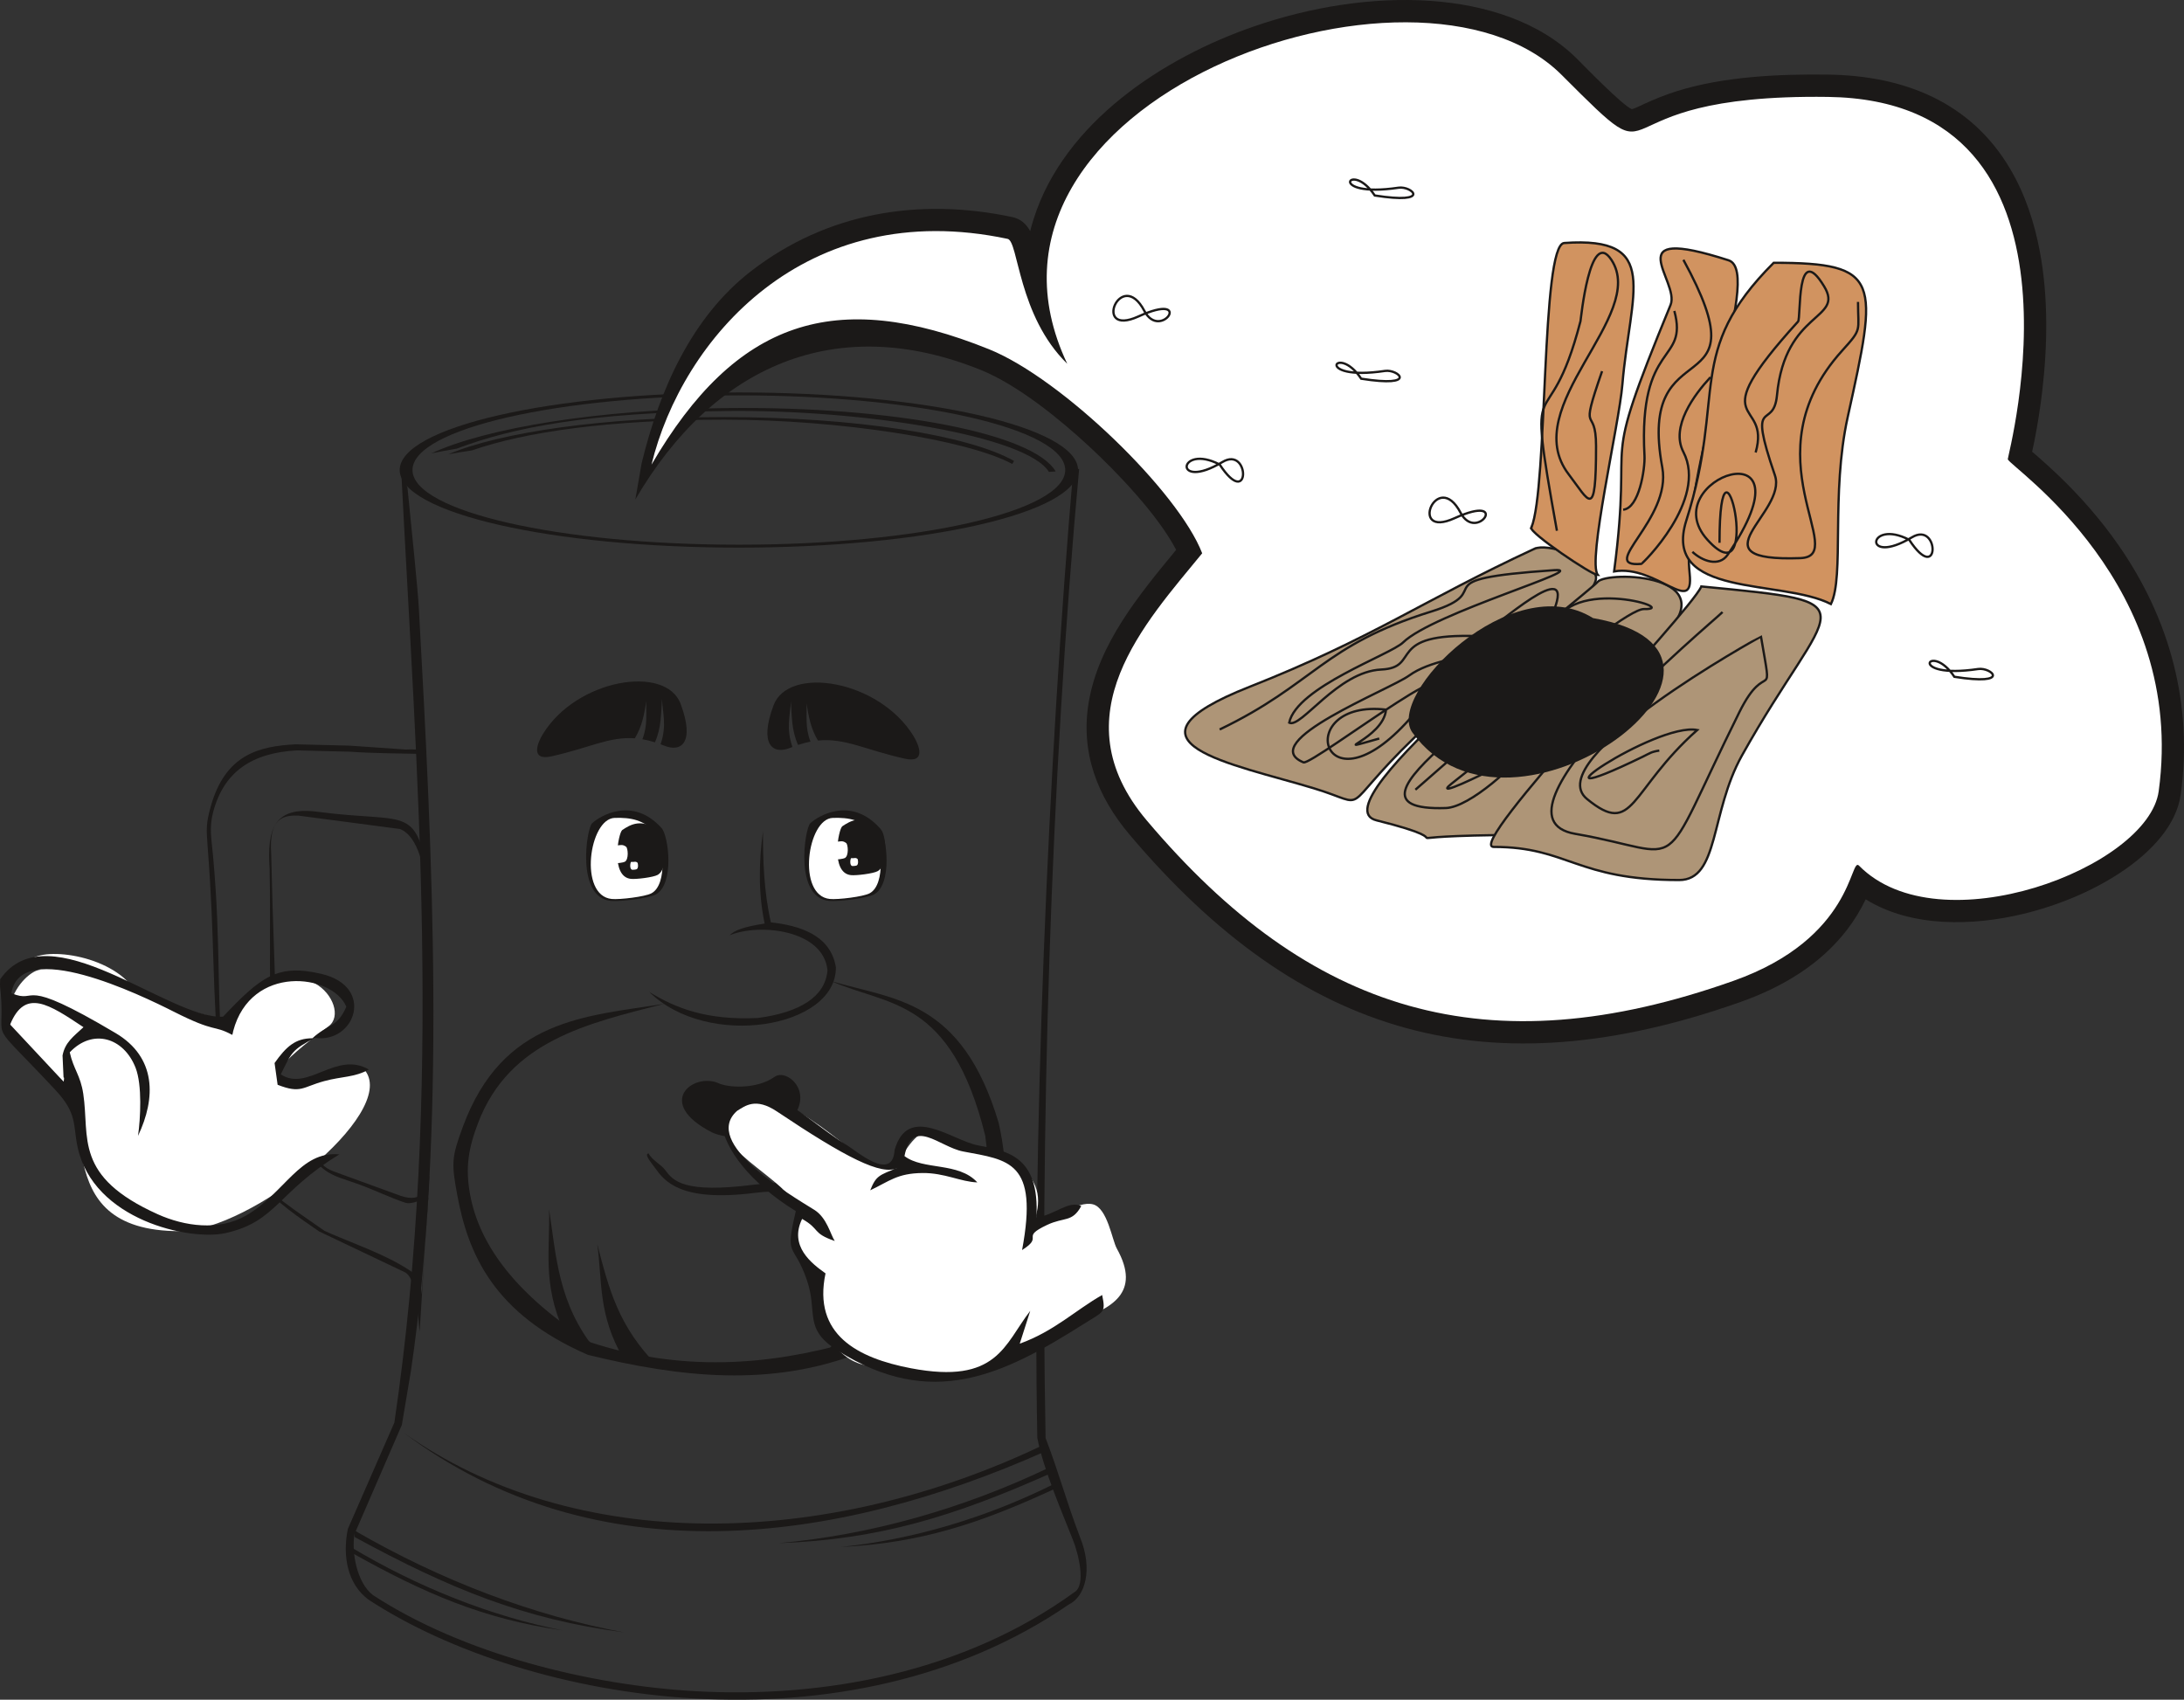 <?xml version="1.0" encoding="UTF-8" standalone="no"?>
<svg version="1.1" width="542.177" height="421.959" id="svg1096" viewBox="0 0 542.177 421.959"
    xmlns="http://www.w3.org/2000/svg">
  <rect x="0" y="0" width="542.177" height="421.959" fill="#333333" stroke="none"/>
  <defs
     id="defs1100" />
  <path
     d="m 31.523,-153.715 c 0,0.623 -0.103,1.036 -0.309,1.242 -0.207,0.206 -0.578,0.309 -1.121,0.309 -0.529,0 -0.892,-0.103 -1.094,-0.305 -0.202,-0.202 -0.3,-0.605 -0.3,-1.21 0,-0.623 0.102,-1.036 0.309,-1.242 0.206,-0.206 0.578,-0.31 1.121,-0.31 0.529,0 0.892,0.099 1.094,0.301 0.197,0.202 0.3,0.61 0.3,1.215 z m -6.291,0.475 c 0,0.157 -0.009,0.296 -0.031,0.417 -0.023,0.126 -0.054,0.229 -0.094,0.31 -0.04,0.085 -0.09,0.143 -0.157,0.184 -0.067,0.04 -0.139,0.058 -0.215,0.058 h -9.407 c -0.121,0 -0.229,-0.013 -0.323,-0.045 -0.089,-0.031 -0.17,-0.081 -0.233,-0.153 -0.067,-0.067 -0.116,-0.17 -0.148,-0.3 -0.032,-0.13 -0.045,-0.291 -0.045,-0.484 0,-0.175 0.009,-0.328 0.022,-0.457 0.014,-0.13 0.041,-0.247 0.085,-0.35 0.045,-0.099 0.103,-0.197 0.171,-0.3 0.067,-0.099 0.157,-0.206 0.265,-0.318 l 3.399,-3.498 c 0.789,-0.807 1.417,-1.529 1.892,-2.17 0.476,-0.636 0.839,-1.219 1.099,-1.749 0.255,-0.525 0.425,-1 0.507,-1.43 0.08,-0.431 0.121,-0.834 0.121,-1.211 0,-0.377 -0.062,-0.735 -0.188,-1.071 -0.13,-0.336 -0.31,-0.632 -0.552,-0.888 -0.238,-0.256 -0.538,-0.458 -0.901,-0.605 -0.358,-0.148 -0.776,-0.224 -1.247,-0.224 -0.551,0 -1.045,0.076 -1.484,0.224 -0.435,0.148 -0.82,0.314 -1.152,0.489 -0.327,0.175 -0.605,0.34 -0.825,0.489 -0.22,0.148 -0.386,0.224 -0.493,0.224 -0.063,0 -0.121,-0.018 -0.171,-0.053 -0.049,-0.036 -0.089,-0.09 -0.121,-0.171 -0.031,-0.076 -0.058,-0.184 -0.076,-0.314 -0.018,-0.135 -0.027,-0.291 -0.027,-0.475 0,-0.13 0.004,-0.243 0.013,-0.341 0.009,-0.094 0.022,-0.179 0.045,-0.251 0.022,-0.067 0.049,-0.135 0.085,-0.198 0.035,-0.058 0.108,-0.135 0.211,-0.229 0.108,-0.089 0.287,-0.215 0.547,-0.372 0.255,-0.162 0.582,-0.314 0.973,-0.467 0.386,-0.157 0.816,-0.282 1.287,-0.39 0.467,-0.103 0.96,-0.157 1.475,-0.157 0.825,0 1.547,0.117 2.161,0.349 0.619,0.229 1.13,0.547 1.538,0.951 0.408,0.403 0.713,0.869 0.915,1.403 0.202,0.534 0.301,1.103 0.301,1.708 0,0.543 -0.05,1.085 -0.143,1.623 -0.099,0.538 -0.301,1.121 -0.61,1.749 -0.314,0.627 -0.762,1.322 -1.35,2.089 -0.583,0.767 -1.363,1.65 -2.336,2.651 l -2.691,2.811 h 7.399 c 0.067,0 0.135,0.018 0.202,0.058 0.067,0.04 0.126,0.099 0.17,0.175 0.05,0.081 0.085,0.18 0.108,0.296 0.022,0.117 0.031,0.256 0.031,0.412 z m 20.321,-4.502 c 0,0.91 -0.153,1.717 -0.462,2.43 -0.305,0.708 -0.74,1.305 -1.3,1.794 -0.561,0.485 -1.228,0.852 -2.004,1.108 -0.771,0.255 -1.632,0.381 -2.579,0.381 -0.529,0 -1.027,-0.035 -1.498,-0.112 -0.475,-0.072 -0.897,-0.166 -1.264,-0.274 -0.368,-0.107 -0.669,-0.215 -0.906,-0.323 -0.238,-0.103 -0.385,-0.184 -0.454,-0.246 -0.067,-0.063 -0.112,-0.116 -0.139,-0.17 -0.027,-0.054 -0.049,-0.116 -0.071,-0.189 -0.023,-0.077 -0.036,-0.17 -0.045,-0.282 -0.009,-0.112 -0.014,-0.251 -0.014,-0.408 0,-0.147 0.005,-0.278 0.018,-0.399 0.014,-0.117 0.041,-0.211 0.076,-0.287 0.032,-0.072 0.076,-0.131 0.121,-0.162 0.05,-0.036 0.104,-0.054 0.166,-0.054 0.09,0 0.225,0.054 0.408,0.166 0.183,0.107 0.43,0.224 0.739,0.354 0.314,0.126 0.695,0.246 1.157,0.358 0.463,0.112 1.004,0.171 1.637,0.171 0.587,0 1.125,-0.072 1.614,-0.211 0.488,-0.14 0.915,-0.359 1.269,-0.66 0.354,-0.296 0.632,-0.668 0.834,-1.121 0.202,-0.453 0.3,-1 0.3,-1.65 0,-0.542 -0.085,-1.023 -0.256,-1.439 -0.17,-0.416 -0.435,-0.762 -0.789,-1.04 -0.354,-0.274 -0.803,-0.48 -1.35,-0.619 -0.542,-0.135 -1.188,-0.202 -1.941,-0.202 -0.538,0 -0.996,0.028 -1.381,0.081 -0.386,0.05 -0.745,0.076 -1.081,0.076 -0.242,0 -0.416,-0.058 -0.524,-0.17 -0.103,-0.112 -0.157,-0.332 -0.157,-0.655 v -6.928 c 0,-0.287 0.067,-0.502 0.202,-0.641 0.14,-0.139 0.332,-0.211 0.588,-0.211 h 7.537 c 0.067,0 0.135,0.018 0.202,0.058 0.067,0.041 0.121,0.099 0.166,0.18 0.04,0.076 0.076,0.175 0.098,0.3 0.022,0.122 0.031,0.265 0.031,0.431 0,0.314 -0.04,0.561 -0.125,0.736 -0.085,0.174 -0.202,0.26 -0.354,0.26 h -6.085 v 4.775 c 0.296,-0.045 0.597,-0.072 0.906,-0.081 0.31,-0.008 0.663,-0.013 1.072,-0.013 0.937,0 1.753,0.117 2.457,0.35 0.7,0.228 1.287,0.56 1.753,0.982 0.471,0.425 0.825,0.941 1.063,1.547 0.242,0.601 0.363,1.274 0.363,2.009 z m 6.398,4.026 c 0,0.623 -0.103,1.036 -0.309,1.242 -0.206,0.206 -0.578,0.309 -1.121,0.309 -0.529,0 -0.892,-0.103 -1.094,-0.305 -0.202,-0.202 -0.3,-0.606 -0.3,-1.211 0,-0.623 0.102,-1.036 0.309,-1.242 0.206,-0.206 0.578,-0.31 1.121,-0.31 0.529,0 0.892,0.099 1.094,0.301 0.197,0.202 0.3,0.61 0.3,1.215 z m 14.165,0.556 c 0,0.166 -0.014,0.305 -0.041,0.417 -0.026,0.112 -0.058,0.206 -0.103,0.274 -0.045,0.072 -0.094,0.121 -0.152,0.152 -0.059,0.032 -0.117,0.045 -0.175,0.045 h -8.878 c -0.058,0 -0.116,-0.013 -0.17,-0.045 -0.05,-0.031 -0.103,-0.081 -0.148,-0.152 -0.05,-0.067 -0.085,-0.161 -0.112,-0.274 -0.027,-0.112 -0.04,-0.251 -0.04,-0.417 0,-0.157 0.013,-0.291 0.04,-0.404 0.027,-0.117 0.058,-0.211 0.098,-0.282 0.036,-0.076 0.085,-0.13 0.143,-0.17 0.058,-0.04 0.121,-0.058 0.189,-0.058 h 3.538 v -12.941 l -3.287,1.964 c -0.166,0.085 -0.3,0.139 -0.404,0.156 -0.098,0.018 -0.179,0 -0.242,-0.058 -0.063,-0.058 -0.103,-0.152 -0.125,-0.283 -0.023,-0.13 -0.032,-0.296 -0.032,-0.497 0,-0.148 0.005,-0.278 0.018,-0.382 0.014,-0.107 0.036,-0.193 0.064,-0.265 0.027,-0.067 0.062,-0.13 0.112,-0.184 0.044,-0.049 0.107,-0.103 0.188,-0.157 l 3.919,-2.507 c 0.035,-0.026 0.076,-0.049 0.13,-0.067 0.054,-0.013 0.121,-0.031 0.198,-0.049 0.081,-0.018 0.171,-0.031 0.278,-0.036 0.103,-0.004 0.233,-0.004 0.395,-0.004 0.206,0 0.385,0.009 0.524,0.027 0.139,0.018 0.246,0.04 0.328,0.071 0.08,0.032 0.129,0.072 0.157,0.117 0.027,0.05 0.04,0.099 0.04,0.153 v 14.941 h 3.076 c 0.072,0 0.139,0.018 0.197,0.058 0.063,0.04 0.112,0.094 0.153,0.17 0.04,0.072 0.071,0.166 0.093,0.282 0.023,0.112 0.032,0.247 0.032,0.404 z m 13.447,-3.977 c 0,0.775 -0.135,1.479 -0.408,2.107 -0.269,0.623 -0.659,1.162 -1.17,1.61 -0.507,0.445 -1.135,0.79 -1.879,1.027 -0.744,0.243 -1.582,0.363 -2.52,0.363 -0.57,0 -1.103,-0.044 -1.597,-0.139 -0.493,-0.09 -0.932,-0.197 -1.318,-0.323 -0.386,-0.13 -0.708,-0.26 -0.959,-0.395 -0.256,-0.134 -0.417,-0.233 -0.48,-0.291 -0.067,-0.063 -0.116,-0.126 -0.152,-0.184 -0.036,-0.063 -0.067,-0.135 -0.089,-0.224 -0.027,-0.085 -0.049,-0.193 -0.063,-0.319 -0.013,-0.125 -0.018,-0.283 -0.018,-0.467 0,-0.309 0.032,-0.529 0.095,-0.65 0.063,-0.121 0.152,-0.184 0.269,-0.184 0.081,0 0.242,0.072 0.48,0.211 0.238,0.139 0.543,0.287 0.915,0.449 0.371,0.161 0.807,0.309 1.309,0.449 0.498,0.138 1.054,0.211 1.663,0.211 0.592,0 1.112,-0.076 1.56,-0.225 0.449,-0.148 0.83,-0.358 1.134,-0.632 0.305,-0.273 0.534,-0.596 0.686,-0.969 0.153,-0.371 0.229,-0.775 0.229,-1.214 0,-0.485 -0.099,-0.92 -0.292,-1.305 -0.193,-0.386 -0.479,-0.723 -0.856,-1 -0.372,-0.282 -0.834,-0.497 -1.381,-0.646 -0.547,-0.147 -1.17,-0.224 -1.865,-0.224 h -1.668 c -0.072,0 -0.144,-0.014 -0.211,-0.045 -0.067,-0.031 -0.125,-0.081 -0.174,-0.152 -0.05,-0.067 -0.09,-0.162 -0.121,-0.273 -0.031,-0.112 -0.05,-0.26 -0.05,-0.445 0,-0.165 0.014,-0.3 0.04,-0.412 0.027,-0.107 0.063,-0.193 0.112,-0.26 0.049,-0.062 0.102,-0.112 0.161,-0.144 0.063,-0.031 0.135,-0.044 0.211,-0.044 h 1.49 c 0.574,0 1.094,-0.076 1.556,-0.225 0.457,-0.148 0.847,-0.363 1.17,-0.645 0.318,-0.278 0.565,-0.614 0.735,-1.004 0.17,-0.39 0.255,-0.825 0.255,-1.309 0,-0.35 -0.058,-0.681 -0.171,-1.005 -0.112,-0.318 -0.282,-0.596 -0.511,-0.834 -0.229,-0.238 -0.52,-0.422 -0.874,-0.56 -0.354,-0.135 -0.762,-0.202 -1.224,-0.202 -0.511,0 -0.973,0.076 -1.399,0.233 -0.426,0.153 -0.803,0.319 -1.135,0.493 -0.332,0.175 -0.61,0.341 -0.829,0.494 -0.216,0.157 -0.372,0.233 -0.457,0.233 -0.062,0 -0.117,-0.009 -0.166,-0.031 -0.045,-0.023 -0.085,-0.067 -0.117,-0.135 -0.032,-0.063 -0.054,-0.157 -0.067,-0.274 -0.014,-0.116 -0.018,-0.273 -0.018,-0.466 0,-0.13 0.004,-0.247 0.013,-0.35 0.009,-0.099 0.027,-0.189 0.054,-0.26 0.027,-0.076 0.053,-0.144 0.089,-0.207 0.036,-0.058 0.094,-0.13 0.18,-0.215 0.08,-0.08 0.251,-0.202 0.502,-0.358 0.255,-0.161 0.57,-0.314 0.942,-0.467 0.372,-0.157 0.803,-0.282 1.287,-0.39 0.484,-0.103 1.008,-0.157 1.569,-0.157 0.788,0 1.479,0.099 2.076,0.3 0.592,0.202 1.089,0.489 1.489,0.857 0.399,0.362 0.695,0.802 0.892,1.318 0.197,0.511 0.296,1.076 0.296,1.699 0,0.534 -0.072,1.027 -0.211,1.488 -0.139,0.458 -0.345,0.866 -0.619,1.22 -0.269,0.354 -0.605,0.655 -1,0.906 -0.394,0.251 -0.848,0.421 -1.363,0.516 v 0.027 c 0.583,0.062 1.121,0.211 1.605,0.439 0.485,0.233 0.901,0.525 1.252,0.875 0.349,0.349 0.623,0.762 0.82,1.228 0.197,0.471 0.296,0.968 0.296,1.507 z m 6.452,3.421 c 0,0.623 -0.104,1.036 -0.309,1.242 -0.206,0.206 -0.578,0.309 -1.121,0.309 -0.529,0 -0.892,-0.103 -1.094,-0.305 -0.202,-0.202 -0.3,-0.606 -0.3,-1.211 0,-0.623 0.102,-1.036 0.309,-1.242 0.206,-0.206 0.578,-0.31 1.121,-0.31 0.529,0 0.892,0.099 1.094,0.301 0.197,0.202 0.3,0.61 0.3,1.215 z m 16.451,1.117 c 0,0.071 -0.018,0.13 -0.054,0.179 -0.035,0.044 -0.094,0.09 -0.184,0.126 -0.085,0.031 -0.202,0.058 -0.345,0.076 -0.148,0.018 -0.327,0.027 -0.547,0.027 -0.211,0 -0.39,-0.009 -0.538,-0.027 -0.148,-0.018 -0.264,-0.045 -0.349,-0.076 -0.081,-0.036 -0.144,-0.081 -0.184,-0.126 -0.041,-0.05 -0.059,-0.108 -0.059,-0.179 v -14.712 h -7.694 v 14.712 c 0,0.071 -0.018,0.13 -0.058,0.179 -0.04,0.044 -0.103,0.09 -0.183,0.126 -0.086,0.031 -0.198,0.058 -0.342,0.076 -0.147,0.018 -0.327,0.027 -0.547,0.027 -0.219,0 -0.399,-0.009 -0.547,-0.027 -0.144,-0.018 -0.26,-0.045 -0.345,-0.076 -0.089,-0.036 -0.147,-0.081 -0.183,-0.126 -0.036,-0.05 -0.053,-0.108 -0.053,-0.179 v -15.757 c 0,-0.305 0.076,-0.538 0.228,-0.691 0.157,-0.152 0.35,-0.229 0.588,-0.229 h 10.609 c 0.247,0 0.439,0.076 0.578,0.229 0.139,0.153 0.211,0.386 0.211,0.691 z m 9.64,0.327 -1.574,4.354 c -0.054,0.139 -0.189,0.246 -0.403,0.323 -0.211,0.076 -0.538,0.111 -0.978,0.111 -0.229,0 -0.412,-0.009 -0.552,-0.031 -0.139,-0.022 -0.246,-0.063 -0.322,-0.112 -0.072,-0.053 -0.112,-0.125 -0.121,-0.211 -0.009,-0.089 0.013,-0.192 0.063,-0.318 l 1.632,-4.116 c -0.081,-0.036 -0.157,-0.094 -0.225,-0.171 -0.071,-0.08 -0.121,-0.161 -0.143,-0.251 l -4.219,-11.3 c -0.072,-0.184 -0.103,-0.332 -0.103,-0.435 0,-0.108 0.031,-0.189 0.103,-0.252 0.071,-0.062 0.184,-0.103 0.341,-0.126 0.157,-0.022 0.367,-0.031 0.632,-0.031 0.26,0 0.467,0.005 0.619,0.018 0.148,0.013 0.264,0.04 0.354,0.076 0.085,0.031 0.149,0.085 0.189,0.147 0.04,0.067 0.081,0.157 0.126,0.269 l 3.377,9.489 h 0.04 l 3.256,-9.538 c 0.053,-0.171 0.116,-0.278 0.193,-0.322 0.071,-0.05 0.183,-0.085 0.331,-0.108 0.152,-0.022 0.368,-0.031 0.646,-0.031 0.246,0 0.449,0.009 0.606,0.031 0.156,0.023 0.273,0.063 0.345,0.126 0.076,0.063 0.112,0.143 0.112,0.252 0,0.102 -0.027,0.237 -0.076,0.394 z m 15.2,-2.148 c 0,0.147 -0.005,0.278 -0.014,0.385 -0.009,0.113 -0.022,0.202 -0.044,0.278 -0.023,0.076 -0.049,0.139 -0.081,0.198 -0.031,0.058 -0.099,0.144 -0.211,0.251 -0.107,0.112 -0.296,0.247 -0.556,0.412 -0.264,0.162 -0.56,0.309 -0.887,0.435 -0.332,0.131 -0.686,0.234 -1.072,0.31 -0.386,0.08 -0.785,0.121 -1.197,0.121 -0.852,0 -1.605,-0.139 -2.26,-0.422 -0.659,-0.278 -1.211,-0.685 -1.65,-1.223 -0.445,-0.538 -0.78,-1.202 -1.014,-1.982 -0.233,-0.785 -0.35,-1.686 -0.35,-2.713 0,-1.161 0.144,-2.161 0.426,-3 0.287,-0.834 0.677,-1.52 1.17,-2.053 0.498,-0.533 1.081,-0.928 1.748,-1.188 0.673,-0.255 1.399,-0.386 2.179,-0.386 0.377,0 0.741,0.036 1.094,0.107 0.359,0.067 0.682,0.162 0.983,0.274 0.296,0.117 0.565,0.247 0.794,0.4 0.233,0.147 0.403,0.278 0.506,0.381 0.108,0.108 0.18,0.193 0.22,0.251 0.036,0.063 0.072,0.135 0.099,0.22 0.022,0.081 0.04,0.175 0.049,0.283 0.009,0.103 0.013,0.238 0.013,0.395 0,0.341 -0.04,0.578 -0.117,0.718 -0.08,0.135 -0.174,0.202 -0.291,0.202 -0.13,0 -0.283,-0.072 -0.453,-0.22 -0.17,-0.143 -0.386,-0.305 -0.65,-0.479 -0.265,-0.174 -0.583,-0.336 -0.955,-0.48 -0.372,-0.148 -0.812,-0.22 -1.318,-0.22 -1.045,0 -1.847,0.399 -2.404,1.201 -0.556,0.798 -0.834,1.96 -0.834,3.48 0,0.758 0.072,1.426 0.215,2 0.149,0.569 0.359,1.049 0.642,1.434 0.278,0.381 0.623,0.668 1.032,0.856 0.408,0.189 0.874,0.283 1.399,0.283 0.502,0 0.942,-0.081 1.318,-0.238 0.377,-0.157 0.7,-0.331 0.978,-0.525 0.278,-0.188 0.511,-0.359 0.699,-0.511 0.189,-0.157 0.332,-0.233 0.44,-0.233 0.058,0 0.112,0.018 0.157,0.054 0.045,0.036 0.081,0.094 0.112,0.175 0.031,0.085 0.053,0.188 0.067,0.318 0.013,0.126 0.018,0.278 0.018,0.453 z m 11.133,-9.353 c 0,0.174 -0.009,0.323 -0.027,0.444 -0.018,0.126 -0.045,0.225 -0.085,0.3 -0.04,0.081 -0.085,0.139 -0.135,0.179 -0.054,0.04 -0.121,0.058 -0.197,0.058 h -3.538 v 10.192 c 0,0.071 -0.018,0.13 -0.053,0.179 -0.036,0.044 -0.09,0.09 -0.17,0.126 -0.081,0.031 -0.189,0.058 -0.332,0.076 -0.139,0.018 -0.318,0.027 -0.538,0.027 -0.215,0 -0.39,-0.009 -0.529,-0.027 -0.143,-0.018 -0.256,-0.045 -0.337,-0.076 -0.085,-0.036 -0.143,-0.081 -0.174,-0.126 -0.031,-0.05 -0.045,-0.108 -0.045,-0.179 v -10.192 h -3.538 c -0.067,0 -0.13,-0.018 -0.188,-0.058 -0.058,-0.04 -0.103,-0.099 -0.139,-0.179 -0.031,-0.076 -0.062,-0.179 -0.085,-0.304 -0.022,-0.125 -0.031,-0.278 -0.031,-0.454 0,-0.157 0.009,-0.295 0.031,-0.416 0.023,-0.126 0.054,-0.229 0.094,-0.309 0.04,-0.085 0.085,-0.143 0.139,-0.184 0.049,-0.041 0.112,-0.059 0.179,-0.059 h 9.255 c 0.067,0 0.13,0.018 0.188,0.059 0.059,0.04 0.104,0.099 0.139,0.184 0.032,0.081 0.063,0.188 0.085,0.313 0.023,0.127 0.032,0.269 0.032,0.427 z m 11.062,11.187 c 0,0.103 -0.036,0.184 -0.104,0.238 -0.071,0.054 -0.166,0.089 -0.291,0.117 -0.121,0.027 -0.301,0.04 -0.538,0.04 -0.225,0 -0.408,-0.014 -0.542,-0.04 -0.135,-0.028 -0.233,-0.062 -0.296,-0.117 -0.062,-0.054 -0.094,-0.13 -0.094,-0.238 v -1.183 c -0.515,0.551 -1.089,0.982 -1.726,1.287 -0.636,0.3 -1.309,0.453 -2.017,0.453 -0.623,0 -1.188,-0.08 -1.69,-0.242 -0.503,-0.161 -0.932,-0.399 -1.287,-0.704 -0.354,-0.305 -0.633,-0.686 -0.83,-1.13 -0.197,-0.448 -0.296,-0.955 -0.296,-1.524 0,-0.669 0.134,-1.247 0.408,-1.736 0.269,-0.494 0.659,-0.901 1.17,-1.224 0.507,-0.322 1.131,-0.569 1.865,-0.731 0.736,-0.162 1.565,-0.242 2.484,-0.242 h 1.632 v -0.923 c 0,-0.454 -0.049,-0.857 -0.144,-1.211 -0.099,-0.349 -0.251,-0.641 -0.466,-0.874 -0.216,-0.233 -0.494,-0.407 -0.834,-0.525 -0.341,-0.121 -0.763,-0.179 -1.26,-0.179 -0.534,0 -1.014,0.062 -1.435,0.193 -0.425,0.13 -0.798,0.269 -1.116,0.426 -0.319,0.158 -0.588,0.296 -0.803,0.426 -0.211,0.13 -0.372,0.193 -0.476,0.193 -0.071,0 -0.135,-0.018 -0.183,-0.054 -0.053,-0.031 -0.099,-0.085 -0.139,-0.157 -0.041,-0.067 -0.067,-0.157 -0.085,-0.265 -0.018,-0.112 -0.027,-0.229 -0.027,-0.363 0,-0.215 0.013,-0.39 0.045,-0.515 0.031,-0.126 0.107,-0.247 0.224,-0.359 0.117,-0.112 0.323,-0.247 0.61,-0.404 0.286,-0.152 0.623,-0.296 1,-0.426 0.373,-0.125 0.785,-0.234 1.233,-0.318 0.444,-0.085 0.897,-0.126 1.35,-0.126 0.847,0 1.569,0.094 2.165,0.287 0.597,0.193 1.076,0.48 1.444,0.852 0.368,0.372 0.632,0.834 0.798,1.386 0.166,0.551 0.251,1.196 0.251,1.932 z m -2.153,-5.416 h -1.852 c -0.591,0 -1.107,0.049 -1.547,0.152 -0.435,0.099 -0.798,0.252 -1.09,0.449 -0.286,0.198 -0.497,0.431 -0.636,0.708 -0.135,0.278 -0.202,0.597 -0.202,0.956 0,0.614 0.193,1.103 0.583,1.465 0.39,0.363 0.933,0.548 1.636,0.548 0.565,0 1.095,-0.143 1.579,-0.435 0.484,-0.287 0.995,-0.731 1.529,-1.327 z m 14.851,5.403 c 0,0.071 -0.013,0.13 -0.044,0.183 -0.032,0.054 -0.085,0.094 -0.166,0.126 -0.081,0.031 -0.188,0.054 -0.331,0.072 -0.14,0.018 -0.323,0.027 -0.552,0.027 -0.215,0 -0.39,-0.009 -0.529,-0.027 -0.143,-0.018 -0.256,-0.041 -0.336,-0.072 -0.085,-0.031 -0.143,-0.071 -0.175,-0.126 -0.032,-0.049 -0.045,-0.113 -0.045,-0.183 v -4.973 h -1.246 c -0.543,0 -0.964,0.045 -1.269,0.13 -0.301,0.089 -0.574,0.233 -0.811,0.44 -0.242,0.206 -0.458,0.47 -0.651,0.788 -0.193,0.319 -0.376,0.709 -0.551,1.175 l -0.96,2.308 c -0.045,0.112 -0.09,0.207 -0.144,0.274 -0.054,0.071 -0.13,0.126 -0.228,0.166 -0.099,0.04 -0.229,0.067 -0.382,0.081 -0.153,0.013 -0.341,0.018 -0.569,0.018 -0.162,0 -0.309,-0.005 -0.435,-0.014 -0.127,-0.009 -0.234,-0.022 -0.323,-0.045 -0.085,-0.022 -0.152,-0.058 -0.193,-0.107 -0.045,-0.045 -0.067,-0.107 -0.067,-0.175 0,-0.063 0.022,-0.161 0.071,-0.296 0.049,-0.134 0.148,-0.372 0.296,-0.712 l 0.947,-2.22 c 0.246,-0.56 0.547,-1.045 0.905,-1.448 0.359,-0.407 0.771,-0.708 1.238,-0.901 -0.852,-0.157 -1.524,-0.498 -2.031,-1.018 -0.502,-0.524 -0.753,-1.215 -0.753,-2.075 0,-0.57 0.117,-1.085 0.354,-1.547 0.238,-0.462 0.583,-0.852 1.045,-1.171 0.457,-0.322 1.022,-0.569 1.695,-0.74 0.669,-0.17 1.435,-0.255 2.305,-0.255 0.206,0 0.453,0.004 0.726,0.013 0.278,0.009 0.561,0.022 0.852,0.04 0.296,0.018 0.579,0.036 0.857,0.058 0.273,0.023 0.511,0.041 0.713,0.058 0.264,0.027 0.462,0.121 0.592,0.292 0.129,0.166 0.197,0.372 0.197,0.614 z m -2.179,-10.569 c -0.314,-0.045 -0.636,-0.076 -0.968,-0.089 -0.328,-0.014 -0.633,-0.018 -0.915,-0.018 -0.592,0 -1.085,0.049 -1.48,0.153 -0.399,0.098 -0.713,0.246 -0.955,0.434 -0.237,0.189 -0.408,0.413 -0.507,0.668 -0.103,0.251 -0.152,0.533 -0.152,0.843 0,0.313 0.058,0.6 0.174,0.851 0.121,0.252 0.296,0.463 0.538,0.632 0.238,0.171 0.547,0.305 0.919,0.394 0.377,0.094 0.897,0.139 1.569,0.139 h 1.775 z m 23.76,3.448 c 0,0.337 -0.04,0.579 -0.126,0.736 -0.08,0.153 -0.205,0.229 -0.372,0.229 h -12.631 c -0.166,0 -0.287,-0.076 -0.368,-0.229 -0.076,-0.157 -0.116,-0.399 -0.116,-0.736 0,-0.322 0.04,-0.56 0.116,-0.717 0.081,-0.152 0.202,-0.229 0.368,-0.229 h 12.631 c 0.076,0 0.148,0.018 0.216,0.058 0.067,0.04 0.117,0.098 0.157,0.17 0.04,0.076 0.072,0.175 0.094,0.291 0.022,0.117 0.031,0.26 0.031,0.426 z m 17.729,3.718 c 0,0.623 -0.116,1.179 -0.354,1.663 -0.238,0.489 -0.587,0.893 -1.054,1.224 -0.462,0.327 -1.04,0.578 -1.73,0.749 -0.695,0.17 -1.503,0.256 -2.422,0.256 -0.287,0 -0.569,0 -0.838,-0.005 -0.274,-0.004 -0.538,-0.013 -0.789,-0.026 -0.256,-0.014 -0.507,-0.032 -0.758,-0.05 -0.247,-0.014 -0.498,-0.036 -0.74,-0.063 -0.353,-0.045 -0.609,-0.162 -0.775,-0.35 -0.166,-0.188 -0.252,-0.466 -0.252,-0.834 v -10.178 c 0,-0.359 0.082,-0.636 0.243,-0.829 0.161,-0.193 0.412,-0.305 0.744,-0.341 0.229,-0.027 0.471,-0.049 0.731,-0.067 0.256,-0.013 0.521,-0.031 0.794,-0.044 0.274,-0.014 0.552,-0.023 0.843,-0.032 0.287,-0.009 0.578,-0.013 0.879,-0.013 0.852,0 1.587,0.071 2.206,0.211 0.623,0.139 1.138,0.345 1.551,0.614 0.412,0.273 0.718,0.605 0.915,1 0.197,0.395 0.296,0.843 0.296,1.35 0,0.663 -0.18,1.232 -0.534,1.708 -0.354,0.471 -0.879,0.807 -1.57,1.008 0.866,0.184 1.52,0.538 1.96,1.063 0.435,0.529 0.654,1.189 0.654,1.987 z m -2.609,-5.484 c 0,-0.287 -0.054,-0.542 -0.157,-0.771 -0.108,-0.224 -0.278,-0.417 -0.52,-0.574 -0.242,-0.157 -0.556,-0.273 -0.936,-0.354 -0.381,-0.076 -0.843,-0.116 -1.39,-0.116 -0.413,0 -0.789,0.009 -1.13,0.031 -0.345,0.022 -0.632,0.049 -0.87,0.072 v 3.663 h 2.211 c 0.905,0 1.596,-0.166 2.076,-0.503 0.48,-0.336 0.718,-0.82 0.718,-1.448 z m 0.376,5.515 c 0,-0.349 -0.063,-0.659 -0.184,-0.923 -0.121,-0.269 -0.318,-0.489 -0.583,-0.663 -0.269,-0.175 -0.609,-0.305 -1.027,-0.394 -0.413,-0.086 -0.906,-0.131 -1.475,-0.131 h -2.112 v 4.188 c 0.166,0.027 0.341,0.045 0.52,0.058 0.18,0.013 0.363,0.027 0.552,0.04 0.189,0.013 0.372,0.022 0.56,0.031 0.189,0.009 0.363,0.014 0.521,0.014 0.569,0 1.053,-0.049 1.457,-0.153 0.403,-0.099 0.735,-0.247 1.004,-0.439 0.265,-0.192 0.462,-0.425 0.583,-0.699 0.121,-0.278 0.184,-0.587 0.184,-0.928 z m 16.385,-2.681 c 0,0.964 -0.126,1.852 -0.381,2.663 -0.251,0.808 -0.633,1.508 -1.135,2.095 -0.503,0.588 -1.134,1.045 -1.888,1.372 -0.758,0.327 -1.637,0.493 -2.632,0.493 -0.973,0 -1.821,-0.144 -2.543,-0.435 -0.722,-0.287 -1.322,-0.709 -1.802,-1.26 -0.48,-0.552 -0.839,-1.224 -1.077,-2.009 -0.237,-0.789 -0.354,-1.681 -0.354,-2.681 0,-0.964 0.127,-1.852 0.372,-2.659 0.251,-0.811 0.628,-1.51 1.13,-2.098 0.502,-0.588 1.13,-1.04 1.883,-1.368 0.753,-0.323 1.633,-0.485 2.637,-0.485 0.973,0 1.821,0.143 2.542,0.435 0.723,0.287 1.323,0.709 1.803,1.26 0.48,0.552 0.843,1.22 1.085,2.009 0.238,0.789 0.359,1.676 0.359,2.668 z m -2.26,0.138 c 0,-0.641 -0.058,-1.246 -0.179,-1.815 -0.117,-0.569 -0.314,-1.067 -0.587,-1.498 -0.269,-0.431 -0.642,-0.771 -1.107,-1.017 -0.462,-0.252 -1.045,-0.377 -1.74,-0.377 -0.641,0 -1.192,0.112 -1.654,0.341 -0.462,0.229 -0.839,0.551 -1.139,0.969 -0.3,0.417 -0.52,0.91 -0.664,1.48 -0.148,0.57 -0.22,1.193 -0.22,1.866 0,0.65 0.058,1.259 0.179,1.829 0.116,0.57 0.314,1.068 0.592,1.493 0.278,0.422 0.65,0.763 1.112,1.009 0.467,0.251 1.05,0.377 1.744,0.377 0.633,0 1.179,-0.112 1.646,-0.341 0.466,-0.229 0.847,-0.547 1.148,-0.959 0.3,-0.413 0.52,-0.906 0.659,-1.475 0.139,-0.569 0.21,-1.198 0.21,-1.879 z m 16.447,-0.138 c 0,0.964 -0.125,1.852 -0.381,2.663 -0.251,0.808 -0.633,1.508 -1.135,2.095 -0.503,0.588 -1.134,1.045 -1.888,1.372 -0.758,0.327 -1.637,0.493 -2.631,0.493 -0.974,0 -1.821,-0.144 -2.543,-0.435 -0.722,-0.287 -1.322,-0.709 -1.802,-1.26 -0.48,-0.552 -0.839,-1.224 -1.077,-2.009 -0.237,-0.789 -0.354,-1.681 -0.354,-2.681 0,-0.964 0.126,-1.852 0.372,-2.659 0.251,-0.811 0.628,-1.51 1.13,-2.098 0.502,-0.588 1.13,-1.04 1.883,-1.368 0.753,-0.323 1.633,-0.485 2.637,-0.485 0.973,0 1.821,0.143 2.542,0.435 0.723,0.287 1.323,0.709 1.803,1.26 0.48,0.552 0.843,1.22 1.085,2.009 0.238,0.789 0.359,1.676 0.359,2.668 z m -2.26,0.138 c 0,-0.641 -0.058,-1.246 -0.179,-1.815 -0.117,-0.569 -0.314,-1.067 -0.588,-1.498 -0.269,-0.431 -0.641,-0.771 -1.107,-1.017 -0.462,-0.252 -1.045,-0.377 -1.74,-0.377 -0.64,0 -1.192,0.112 -1.654,0.341 -0.462,0.229 -0.839,0.551 -1.139,0.969 -0.3,0.417 -0.52,0.91 -0.663,1.48 -0.148,0.57 -0.22,1.193 -0.22,1.866 0,0.65 0.058,1.259 0.179,1.829 0.116,0.57 0.313,1.068 0.592,1.493 0.278,0.422 0.65,0.763 1.112,1.009 0.466,0.251 1.049,0.377 1.744,0.377 0.632,0 1.179,-0.112 1.646,-0.341 0.466,-0.229 0.847,-0.547 1.148,-0.959 0.3,-0.413 0.52,-0.906 0.659,-1.475 0.139,-0.569 0.211,-1.198 0.211,-1.879 z m 16.474,-0.178 c 0,0.986 -0.135,1.887 -0.408,2.703 -0.269,0.812 -0.663,1.512 -1.179,2.104 -0.52,0.591 -1.148,1.049 -1.888,1.372 -0.74,0.322 -1.573,0.484 -2.497,0.484 -0.964,0 -1.798,-0.157 -2.502,-0.466 -0.704,-0.309 -1.286,-0.78 -1.749,-1.404 -0.458,-0.627 -0.798,-1.412 -1.018,-2.35 -0.22,-0.941 -0.328,-2.049 -0.328,-3.318 0,-1.076 0.05,-2.067 0.152,-2.973 0.099,-0.906 0.243,-1.718 0.427,-2.443 0.183,-0.722 0.403,-1.337 0.659,-1.843 0.251,-0.506 0.511,-0.909 0.78,-1.206 0.269,-0.301 0.529,-0.538 0.789,-0.718 0.26,-0.179 0.547,-0.345 0.861,-0.498 0.314,-0.152 0.672,-0.287 1.072,-0.399 0.399,-0.117 0.847,-0.215 1.349,-0.305 l 4.22,-0.695 c 0.148,-0.027 0.269,-0.036 0.368,-0.031 0.093,0.005 0.17,0.036 0.224,0.104 0.049,0.067 0.085,0.174 0.103,0.323 0.018,0.148 0.027,0.354 0.027,0.619 0,0.175 -0.009,0.322 -0.027,0.444 -0.018,0.126 -0.049,0.224 -0.09,0.305 -0.044,0.076 -0.112,0.138 -0.197,0.183 -0.09,0.04 -0.202,0.076 -0.345,0.104 l -3.933,0.659 c -0.394,0.062 -0.74,0.13 -1.035,0.21 -0.301,0.075 -0.566,0.166 -0.798,0.264 -0.234,0.094 -0.435,0.202 -0.61,0.318 -0.174,0.122 -0.349,0.274 -0.529,0.458 -0.175,0.183 -0.332,0.412 -0.48,0.686 -0.144,0.269 -0.265,0.578 -0.368,0.927 -0.098,0.345 -0.183,0.723 -0.246,1.13 -0.067,0.408 -0.13,0.843 -0.193,1.305 0.287,-0.305 0.596,-0.583 0.919,-0.834 0.322,-0.247 0.663,-0.462 1.022,-0.637 0.359,-0.174 0.739,-0.309 1.139,-0.399 0.399,-0.094 0.82,-0.139 1.265,-0.139 0.852,0 1.591,0.144 2.228,0.426 0.633,0.283 1.161,0.691 1.574,1.216 0.418,0.525 0.727,1.152 0.933,1.888 0.207,0.735 0.31,1.542 0.31,2.426 z m -2.26,0.184 c 0,-0.579 -0.054,-1.13 -0.166,-1.655 -0.108,-0.529 -0.283,-0.991 -0.525,-1.39 -0.238,-0.394 -0.565,-0.718 -0.968,-0.955 -0.408,-0.242 -0.911,-0.363 -1.503,-0.363 -0.367,0 -0.713,0.045 -1.031,0.139 -0.323,0.09 -0.633,0.229 -0.941,0.417 -0.305,0.188 -0.61,0.422 -0.92,0.7 -0.305,0.273 -0.632,0.6 -0.982,0.977 -0.008,0.139 -0.013,0.304 -0.013,0.489 0,0.183 0,0.371 0,0.565 0,0.946 0.058,1.776 0.179,2.493 0.117,0.722 0.309,1.319 0.583,1.802 0.269,0.48 0.628,0.843 1.076,1.09 0.443,0.247 0.99,0.367 1.641,0.367 0.569,0 1.076,-0.112 1.52,-0.337 0.449,-0.224 0.821,-0.533 1.126,-0.936 0.3,-0.404 0.529,-0.897 0.686,-1.471 0.157,-0.578 0.238,-1.224 0.238,-1.932 z m 16.456,-0.198 c 0,1.036 -0.113,1.964 -0.336,2.789 -0.219,0.82 -0.548,1.52 -0.982,2.094 -0.43,0.575 -0.968,1.018 -1.605,1.328 -0.637,0.309 -1.368,0.466 -2.188,0.466 -0.35,0 -0.672,-0.035 -0.969,-0.103 -0.301,-0.072 -0.588,-0.179 -0.874,-0.332 -0.283,-0.148 -0.565,-0.336 -0.843,-0.565 -0.283,-0.224 -0.579,-0.493 -0.892,-0.798 v 5.923 c 0,0.072 -0.018,0.13 -0.054,0.185 -0.036,0.053 -0.089,0.099 -0.171,0.134 -0.08,0.031 -0.187,0.058 -0.331,0.076 -0.139,0.018 -0.319,0.027 -0.538,0.027 -0.216,0 -0.39,-0.009 -0.53,-0.027 -0.143,-0.017 -0.255,-0.044 -0.336,-0.076 -0.085,-0.036 -0.144,-0.081 -0.175,-0.134 -0.031,-0.054 -0.045,-0.113 -0.045,-0.185 v -16.522 c 0,-0.081 0.014,-0.144 0.041,-0.193 0.026,-0.045 0.08,-0.09 0.157,-0.121 0.08,-0.036 0.18,-0.063 0.305,-0.076 0.121,-0.013 0.274,-0.018 0.448,-0.018 0.184,0 0.337,0.005 0.458,0.018 0.117,0.013 0.215,0.04 0.296,0.071 0.08,0.036 0.135,0.082 0.166,0.127 0.032,0.049 0.045,0.112 0.045,0.193 v 1.583 c 0.358,-0.368 0.704,-0.687 1.036,-0.96 0.332,-0.269 0.668,-0.494 1.004,-0.673 0.336,-0.179 0.681,-0.319 1.036,-0.408 0.354,-0.094 0.726,-0.139 1.121,-0.139 0.856,0 1.583,0.166 2.188,0.498 0.601,0.336 1.094,0.79 1.475,1.368 0.381,0.578 0.659,1.25 0.833,2.017 0.176,0.767 0.261,1.579 0.261,2.435 z m -2.26,0.251 c 0,-0.606 -0.045,-1.193 -0.139,-1.758 -0.09,-0.565 -0.251,-1.067 -0.471,-1.506 -0.224,-0.439 -0.524,-0.789 -0.901,-1.054 -0.376,-0.264 -0.847,-0.395 -1.407,-0.395 -0.283,0 -0.556,0.04 -0.83,0.125 -0.269,0.085 -0.547,0.216 -0.829,0.394 -0.278,0.18 -0.574,0.418 -0.879,0.714 -0.305,0.296 -0.632,0.659 -0.973,1.089 v 4.704 c 0.597,0.73 1.161,1.287 1.694,1.676 0.538,0.386 1.099,0.579 1.686,0.579 0.543,0 1.009,-0.13 1.399,-0.395 0.39,-0.265 0.704,-0.614 0.946,-1.054 0.242,-0.439 0.416,-0.928 0.533,-1.475 0.112,-0.543 0.17,-1.094 0.17,-1.646 z m 14.43,5.869 c 0,0.103 -0.036,0.184 -0.103,0.238 -0.072,0.054 -0.166,0.089 -0.291,0.117 -0.121,0.027 -0.301,0.04 -0.538,0.04 -0.224,0 -0.408,-0.014 -0.543,-0.04 -0.135,-0.028 -0.233,-0.062 -0.296,-0.117 -0.062,-0.054 -0.094,-0.13 -0.094,-0.238 v -1.183 c -0.515,0.551 -1.089,0.982 -1.727,1.287 -0.636,0.3 -1.309,0.453 -2.017,0.453 -0.624,0 -1.188,-0.08 -1.691,-0.242 -0.503,-0.161 -0.932,-0.399 -1.287,-0.704 -0.354,-0.305 -0.632,-0.686 -0.83,-1.13 -0.197,-0.448 -0.296,-0.955 -0.296,-1.524 0,-0.669 0.134,-1.247 0.408,-1.736 0.269,-0.494 0.659,-0.901 1.17,-1.224 0.507,-0.322 1.13,-0.569 1.865,-0.731 0.736,-0.162 1.565,-0.242 2.484,-0.242 h 1.632 v -0.923 c 0,-0.454 -0.049,-0.857 -0.143,-1.211 -0.098,-0.349 -0.251,-0.641 -0.466,-0.874 -0.216,-0.233 -0.493,-0.407 -0.834,-0.525 -0.341,-0.121 -0.762,-0.179 -1.26,-0.179 -0.534,0 -1.014,0.062 -1.435,0.193 -0.426,0.13 -0.798,0.269 -1.116,0.426 -0.319,0.158 -0.588,0.296 -0.803,0.426 -0.211,0.13 -0.372,0.193 -0.476,0.193 -0.071,0 -0.134,-0.018 -0.183,-0.054 -0.053,-0.031 -0.099,-0.085 -0.139,-0.157 -0.041,-0.067 -0.067,-0.157 -0.085,-0.265 -0.018,-0.112 -0.027,-0.229 -0.027,-0.363 0,-0.215 0.013,-0.39 0.045,-0.515 0.031,-0.126 0.108,-0.247 0.224,-0.359 0.117,-0.112 0.323,-0.247 0.61,-0.404 0.286,-0.152 0.623,-0.296 1,-0.426 0.372,-0.125 0.785,-0.234 1.233,-0.318 0.445,-0.085 0.897,-0.126 1.35,-0.126 0.847,0 1.569,0.094 2.166,0.287 0.596,0.193 1.076,0.48 1.444,0.852 0.368,0.372 0.632,0.834 0.798,1.386 0.166,0.551 0.251,1.196 0.251,1.932 z m -2.153,-5.416 h -1.852 c -0.591,0 -1.107,0.049 -1.547,0.152 -0.434,0.099 -0.798,0.252 -1.09,0.449 -0.286,0.198 -0.497,0.431 -0.636,0.708 -0.135,0.278 -0.202,0.597 -0.202,0.956 0,0.614 0.193,1.103 0.583,1.465 0.39,0.363 0.933,0.548 1.636,0.548 0.565,0 1.095,-0.143 1.579,-0.435 0.485,-0.287 0.995,-0.731 1.529,-1.327 z m 21.765,5.497 c 0,0.049 -0.017,0.099 -0.053,0.135 -0.031,0.04 -0.095,0.076 -0.175,0.099 -0.085,0.027 -0.193,0.049 -0.327,0.063 -0.135,0.013 -0.305,0.018 -0.516,0.018 -0.247,0 -0.445,-0.009 -0.597,-0.027 -0.152,-0.018 -0.274,-0.041 -0.363,-0.072 -0.094,-0.031 -0.162,-0.071 -0.207,-0.117 -0.04,-0.049 -0.076,-0.103 -0.103,-0.166 l -1.264,-3.049 c -0.166,-0.394 -0.341,-0.731 -0.521,-1.018 -0.179,-0.283 -0.381,-0.516 -0.6,-0.691 -0.22,-0.175 -0.471,-0.305 -0.754,-0.386 -0.287,-0.085 -0.623,-0.125 -1.009,-0.125 h -0.883 v 5.349 c 0,0.04 -0.022,0.085 -0.067,0.121 -0.045,0.04 -0.107,0.076 -0.198,0.099 -0.089,0.027 -0.202,0.049 -0.336,0.063 -0.134,0.013 -0.296,0.018 -0.48,0.018 -0.188,0 -0.349,-0.005 -0.489,-0.018 -0.144,-0.014 -0.255,-0.036 -0.345,-0.063 -0.089,-0.022 -0.152,-0.058 -0.197,-0.099 -0.045,-0.036 -0.067,-0.081 -0.067,-0.121 v -5.349 h -0.879 c -0.386,0 -0.722,0.04 -1.014,0.125 -0.286,0.081 -0.547,0.211 -0.775,0.386 -0.229,0.175 -0.431,0.408 -0.61,0.691 -0.18,0.287 -0.354,0.624 -0.52,1.018 l -1.26,3.049 c -0.018,0.062 -0.05,0.117 -0.099,0.166 -0.049,0.045 -0.112,0.085 -0.197,0.117 -0.085,0.031 -0.202,0.054 -0.354,0.072 -0.152,0.018 -0.35,0.027 -0.588,0.027 -0.202,0 -0.371,-0.005 -0.511,-0.018 -0.138,-0.014 -0.251,-0.036 -0.336,-0.063 -0.08,-0.022 -0.139,-0.058 -0.174,-0.099 -0.036,-0.036 -0.054,-0.085 -0.054,-0.135 0,-0.054 0.009,-0.121 0.031,-0.206 0.023,-0.08 0.067,-0.188 0.126,-0.319 l 1.305,-2.982 c 0.17,-0.394 0.349,-0.74 0.542,-1.035 0.193,-0.296 0.395,-0.556 0.61,-0.776 0.215,-0.219 0.448,-0.403 0.699,-0.555 0.251,-0.153 0.524,-0.278 0.825,-0.377 v -0.027 c -0.211,-0.067 -0.417,-0.157 -0.623,-0.269 -0.207,-0.107 -0.413,-0.26 -0.614,-0.457 -0.201,-0.197 -0.399,-0.448 -0.592,-0.744 -0.188,-0.3 -0.376,-0.668 -0.561,-1.108 l -1.094,-2.619 c -0.04,-0.116 -0.076,-0.215 -0.102,-0.304 -0.027,-0.086 -0.041,-0.171 -0.041,-0.252 0,-0.04 0.014,-0.084 0.045,-0.12 0.031,-0.04 0.085,-0.076 0.157,-0.099 0.076,-0.026 0.179,-0.049 0.314,-0.063 0.135,-0.013 0.309,-0.018 0.516,-0.018 0.238,0 0.435,0.005 0.592,0.018 0.157,0.013 0.282,0.04 0.376,0.076 0.094,0.031 0.166,0.076 0.215,0.13 0.05,0.054 0.081,0.112 0.099,0.184 l 1.04,2.744 c 0.148,0.376 0.3,0.699 0.466,0.973 0.162,0.274 0.345,0.494 0.556,0.668 0.211,0.171 0.444,0.291 0.703,0.367 0.26,0.076 0.556,0.112 0.902,0.112 h 0.879 v -4.982 c 0,-0.045 0.022,-0.085 0.067,-0.126 0.044,-0.04 0.107,-0.071 0.197,-0.093 0.09,-0.023 0.202,-0.041 0.345,-0.054 0.14,-0.013 0.301,-0.018 0.489,-0.018 0.184,0 0.345,0.005 0.48,0.018 0.135,0.013 0.247,0.031 0.336,0.054 0.09,0.022 0.153,0.054 0.198,0.093 0.045,0.041 0.067,0.081 0.067,0.126 v 4.982 h 0.879 c 0.34,0 0.641,-0.04 0.906,-0.116 0.26,-0.081 0.497,-0.207 0.712,-0.377 0.216,-0.174 0.408,-0.394 0.579,-0.659 0.17,-0.269 0.327,-0.592 0.475,-0.968 l 1.103,-2.744 c 0.036,-0.072 0.072,-0.131 0.112,-0.184 0.04,-0.053 0.103,-0.098 0.184,-0.13 0.085,-0.036 0.202,-0.063 0.345,-0.076 0.143,-0.013 0.336,-0.018 0.574,-0.018 0.211,0 0.386,0.005 0.525,0.018 0.135,0.013 0.242,0.036 0.313,0.063 0.076,0.023 0.131,0.059 0.162,0.099 0.031,0.036 0.045,0.081 0.045,0.12 0,0.082 -0.014,0.166 -0.04,0.252 -0.027,0.089 -0.058,0.188 -0.103,0.304 l -1.13,2.619 c -0.184,0.439 -0.377,0.807 -0.574,1.099 -0.197,0.296 -0.394,0.538 -0.596,0.731 -0.202,0.193 -0.403,0.35 -0.601,0.462 -0.193,0.113 -0.394,0.202 -0.596,0.265 v 0.028 c 0.301,0.102 0.574,0.228 0.821,0.376 0.251,0.153 0.484,0.337 0.695,0.561 0.215,0.225 0.417,0.484 0.601,0.785 0.184,0.305 0.363,0.65 0.538,1.044 l 1.287,2.982 c 0.027,0.059 0.049,0.117 0.072,0.171 0.022,0.049 0.035,0.103 0.044,0.148 0.009,0.049 0.018,0.09 0.028,0.121 0.009,0.031 0.013,0.058 0.013,0.085 z m 11.336,-0.081 c 0,0.103 -0.036,0.184 -0.104,0.238 -0.071,0.054 -0.166,0.089 -0.291,0.117 -0.121,0.027 -0.301,0.04 -0.538,0.04 -0.225,0 -0.408,-0.014 -0.543,-0.04 -0.135,-0.028 -0.233,-0.062 -0.296,-0.117 -0.062,-0.054 -0.094,-0.13 -0.094,-0.238 v -1.183 c -0.515,0.551 -1.089,0.982 -1.727,1.287 -0.636,0.3 -1.309,0.453 -2.017,0.453 -0.623,0 -1.188,-0.08 -1.69,-0.242 -0.503,-0.161 -0.933,-0.399 -1.287,-0.704 -0.354,-0.305 -0.632,-0.686 -0.83,-1.13 -0.197,-0.448 -0.296,-0.955 -0.296,-1.524 0,-0.669 0.134,-1.247 0.408,-1.736 0.269,-0.494 0.659,-0.901 1.17,-1.224 0.507,-0.322 1.13,-0.569 1.865,-0.731 0.736,-0.162 1.565,-0.242 2.484,-0.242 h 1.632 v -0.923 c 0,-0.454 -0.049,-0.857 -0.143,-1.211 -0.098,-0.349 -0.251,-0.641 -0.466,-0.874 -0.215,-0.233 -0.493,-0.407 -0.834,-0.525 -0.341,-0.121 -0.763,-0.179 -1.26,-0.179 -0.534,0 -1.014,0.062 -1.435,0.193 -0.426,0.13 -0.798,0.269 -1.116,0.426 -0.319,0.158 -0.588,0.296 -0.803,0.426 -0.21,0.13 -0.372,0.193 -0.475,0.193 -0.072,0 -0.135,-0.018 -0.184,-0.054 -0.053,-0.031 -0.098,-0.085 -0.138,-0.157 -0.041,-0.067 -0.067,-0.157 -0.085,-0.265 -0.018,-0.112 -0.027,-0.229 -0.027,-0.363 0,-0.215 0.013,-0.39 0.045,-0.515 0.031,-0.126 0.108,-0.247 0.224,-0.359 0.117,-0.112 0.323,-0.247 0.61,-0.404 0.286,-0.152 0.623,-0.296 0.999,-0.426 0.372,-0.125 0.785,-0.234 1.233,-0.318 0.444,-0.085 0.897,-0.126 1.349,-0.126 0.847,0 1.57,0.094 2.166,0.287 0.597,0.193 1.076,0.48 1.444,0.852 0.368,0.372 0.632,0.834 0.798,1.386 0.166,0.551 0.251,1.196 0.251,1.932 z m -2.153,-5.416 h -1.852 c -0.592,0 -1.107,0.049 -1.547,0.152 -0.434,0.099 -0.798,0.252 -1.09,0.449 -0.286,0.198 -0.497,0.431 -0.636,0.708 -0.135,0.278 -0.202,0.597 -0.202,0.956 0,0.614 0.193,1.103 0.583,1.465 0.39,0.363 0.933,0.548 1.636,0.548 0.565,0 1.095,-0.143 1.579,-0.435 0.484,-0.287 0.995,-0.731 1.529,-1.327 z m 16.196,-1.028 c 0,0.341 -0.085,0.583 -0.255,0.732 -0.171,0.143 -0.368,0.215 -0.588,0.215 h -7.766 c 0,0.659 0.067,1.252 0.197,1.776 0.13,0.529 0.35,0.982 0.659,1.359 0.305,0.376 0.704,0.663 1.192,0.865 0.494,0.202 1.095,0.305 1.803,0.305 0.561,0 1.063,-0.045 1.498,-0.139 0.439,-0.089 0.82,-0.193 1.138,-0.304 0.319,-0.113 0.583,-0.216 0.79,-0.305 0.206,-0.094 0.358,-0.14 0.466,-0.14 0.063,0 0.117,0.014 0.167,0.045 0.044,0.031 0.085,0.076 0.108,0.139 0.027,0.058 0.049,0.143 0.062,0.251 0.014,0.112 0.018,0.242 0.018,0.399 0,0.113 -0.004,0.211 -0.013,0.296 -0.009,0.081 -0.018,0.157 -0.032,0.22 -0.013,0.067 -0.035,0.126 -0.067,0.18 -0.031,0.049 -0.067,0.098 -0.117,0.147 -0.049,0.049 -0.193,0.125 -0.426,0.234 -0.238,0.112 -0.542,0.215 -0.919,0.323 -0.376,0.103 -0.811,0.197 -1.305,0.278 -0.493,0.085 -1.018,0.125 -1.579,0.125 -0.973,0 -1.82,-0.135 -2.551,-0.408 -0.731,-0.269 -1.345,-0.672 -1.843,-1.206 -0.498,-0.538 -0.875,-1.206 -1.126,-2.013 -0.256,-0.803 -0.381,-1.74 -0.381,-2.812 0,-1.013 0.13,-1.928 0.395,-2.74 0.26,-0.807 0.641,-1.498 1.135,-2.062 0.493,-0.565 1.094,-0.996 1.793,-1.3 0.7,-0.301 1.484,-0.453 2.349,-0.453 0.928,0 1.717,0.148 2.367,0.449 0.655,0.296 1.188,0.699 1.61,1.201 0.417,0.502 0.727,1.095 0.924,1.776 0.197,0.677 0.296,1.403 0.296,2.174 z m -2.179,-0.64 c 0.027,-1.139 -0.224,-2.036 -0.758,-2.686 -0.533,-0.65 -1.318,-0.973 -2.363,-0.973 -0.538,0 -1.008,0.098 -1.412,0.3 -0.403,0.202 -0.74,0.471 -1.014,0.807 -0.274,0.332 -0.485,0.722 -0.632,1.161 -0.148,0.444 -0.233,0.906 -0.251,1.39 z m 13.658,-4.103 c 0,0.174 -0.009,0.323 -0.027,0.444 -0.018,0.126 -0.045,0.225 -0.085,0.3 -0.04,0.081 -0.085,0.139 -0.135,0.179 -0.054,0.04 -0.121,0.058 -0.197,0.058 h -3.538 v 10.192 c 0,0.071 -0.017,0.13 -0.053,0.179 -0.036,0.044 -0.09,0.09 -0.171,0.126 -0.08,0.031 -0.189,0.058 -0.332,0.076 -0.139,0.018 -0.318,0.027 -0.538,0.027 -0.215,0 -0.39,-0.009 -0.529,-0.027 -0.143,-0.018 -0.256,-0.045 -0.336,-0.076 -0.085,-0.036 -0.144,-0.081 -0.175,-0.126 -0.031,-0.05 -0.045,-0.108 -0.045,-0.179 v -10.192 h -3.538 c -0.067,0 -0.129,-0.018 -0.188,-0.058 -0.058,-0.04 -0.103,-0.099 -0.139,-0.179 -0.031,-0.076 -0.062,-0.179 -0.085,-0.304 -0.022,-0.125 -0.031,-0.278 -0.031,-0.454 0,-0.157 0.009,-0.295 0.031,-0.416 0.023,-0.126 0.054,-0.229 0.095,-0.309 0.04,-0.085 0.085,-0.143 0.139,-0.184 0.05,-0.041 0.112,-0.059 0.179,-0.059 h 9.255 c 0.067,0 0.13,0.018 0.189,0.059 0.058,0.04 0.103,0.099 0.138,0.184 0.032,0.081 0.063,0.188 0.085,0.313 0.023,0.127 0.032,0.269 0.032,0.427 z m 16.496,0 c 0,0.174 -0.008,0.323 -0.027,0.444 -0.018,0.126 -0.045,0.225 -0.086,0.3 -0.04,0.081 -0.085,0.139 -0.134,0.179 -0.054,0.04 -0.121,0.058 -0.198,0.058 h -3.538 v 10.192 c 0,0.071 -0.018,0.13 -0.053,0.179 -0.036,0.044 -0.09,0.09 -0.171,0.126 -0.081,0.031 -0.189,0.058 -0.332,0.076 -0.139,0.018 -0.318,0.027 -0.538,0.027 -0.215,0 -0.39,-0.009 -0.529,-0.027 -0.143,-0.018 -0.256,-0.045 -0.336,-0.076 -0.085,-0.036 -0.143,-0.081 -0.175,-0.126 -0.031,-0.05 -0.045,-0.108 -0.045,-0.179 v -10.192 h -3.538 c -0.067,0 -0.13,-0.018 -0.188,-0.058 -0.058,-0.04 -0.103,-0.099 -0.139,-0.179 -0.031,-0.076 -0.062,-0.179 -0.085,-0.304 -0.022,-0.125 -0.031,-0.278 -0.031,-0.454 0,-0.157 0.009,-0.295 0.031,-0.416 0.023,-0.126 0.054,-0.229 0.094,-0.309 0.04,-0.085 0.085,-0.143 0.139,-0.184 0.049,-0.041 0.111,-0.059 0.179,-0.059 h 9.255 c 0.067,0 0.13,0.018 0.189,0.059 0.058,0.04 0.103,0.099 0.138,0.184 0.032,0.081 0.063,0.188 0.085,0.313 0.023,0.127 0.032,0.269 0.032,0.427 z m 7.533,11.501 -1.574,4.354 c -0.054,0.139 -0.189,0.246 -0.403,0.323 -0.211,0.076 -0.538,0.111 -0.978,0.111 -0.229,0 -0.412,-0.009 -0.552,-0.031 -0.139,-0.022 -0.246,-0.063 -0.322,-0.112 -0.072,-0.053 -0.112,-0.125 -0.121,-0.211 -0.009,-0.089 0.013,-0.192 0.063,-0.318 l 1.632,-4.116 c -0.081,-0.036 -0.158,-0.094 -0.225,-0.171 -0.071,-0.08 -0.12,-0.161 -0.144,-0.251 l -4.218,-11.3 c -0.072,-0.184 -0.103,-0.332 -0.103,-0.435 0,-0.108 0.031,-0.189 0.103,-0.252 0.071,-0.062 0.184,-0.103 0.34,-0.126 0.157,-0.022 0.368,-0.031 0.632,-0.031 0.26,0 0.467,0.005 0.619,0.018 0.148,0.013 0.265,0.04 0.354,0.076 0.085,0.031 0.148,0.085 0.188,0.147 0.04,0.067 0.081,0.157 0.126,0.269 l 3.376,9.489 h 0.04 l 3.256,-9.538 c 0.054,-0.171 0.116,-0.278 0.193,-0.322 0.072,-0.05 0.184,-0.085 0.331,-0.108 0.153,-0.022 0.368,-0.031 0.646,-0.031 0.246,0 0.449,0.009 0.605,0.031 0.157,0.023 0.273,0.063 0.345,0.126 0.076,0.063 0.112,0.143 0.112,0.252 0,0.102 -0.027,0.237 -0.076,0.394 z m 15.707,-0.314 c 0,0.103 -0.036,0.184 -0.103,0.238 -0.072,0.054 -0.166,0.089 -0.291,0.117 -0.121,0.027 -0.301,0.04 -0.538,0.04 -0.225,0 -0.408,-0.014 -0.543,-0.04 -0.135,-0.028 -0.233,-0.062 -0.296,-0.117 -0.062,-0.054 -0.094,-0.13 -0.094,-0.238 v -1.183 c -0.515,0.551 -1.089,0.982 -1.726,1.287 -0.637,0.3 -1.309,0.453 -2.017,0.453 -0.623,0 -1.189,-0.08 -1.69,-0.242 -0.502,-0.161 -0.932,-0.399 -1.287,-0.704 -0.354,-0.305 -0.632,-0.686 -0.83,-1.13 -0.197,-0.448 -0.296,-0.955 -0.296,-1.524 0,-0.669 0.135,-1.247 0.408,-1.736 0.269,-0.494 0.659,-0.901 1.171,-1.224 0.507,-0.322 1.13,-0.569 1.865,-0.731 0.736,-0.162 1.565,-0.242 2.484,-0.242 h 1.632 v -0.923 c 0,-0.454 -0.049,-0.857 -0.143,-1.211 -0.099,-0.349 -0.251,-0.641 -0.466,-0.874 -0.216,-0.233 -0.494,-0.407 -0.834,-0.525 -0.341,-0.121 -0.763,-0.179 -1.26,-0.179 -0.534,0 -1.014,0.062 -1.435,0.193 -0.425,0.13 -0.798,0.269 -1.116,0.426 -0.319,0.158 -0.588,0.296 -0.803,0.426 -0.211,0.13 -0.372,0.193 -0.476,0.193 -0.071,0 -0.135,-0.018 -0.183,-0.054 -0.053,-0.031 -0.099,-0.085 -0.139,-0.157 -0.041,-0.067 -0.068,-0.157 -0.085,-0.265 -0.018,-0.112 -0.027,-0.229 -0.027,-0.363 0,-0.215 0.013,-0.39 0.045,-0.515 0.031,-0.126 0.107,-0.247 0.224,-0.359 0.117,-0.112 0.323,-0.247 0.61,-0.404 0.287,-0.152 0.624,-0.296 1,-0.426 0.372,-0.125 0.785,-0.234 1.233,-0.318 0.445,-0.085 0.897,-0.126 1.35,-0.126 0.847,0 1.569,0.094 2.166,0.287 0.596,0.193 1.076,0.48 1.443,0.852 0.368,0.372 0.633,0.834 0.799,1.386 0.165,0.551 0.251,1.196 0.251,1.932 z m -2.153,-5.416 h -1.851 c -0.592,0 -1.107,0.049 -1.547,0.152 -0.435,0.099 -0.798,0.252 -1.09,0.449 -0.286,0.198 -0.497,0.431 -0.636,0.708 -0.135,0.278 -0.202,0.597 -0.202,0.956 0,0.614 0.193,1.103 0.583,1.465 0.39,0.363 0.932,0.548 1.636,0.548 0.565,0 1.095,-0.143 1.579,-0.435 0.485,-0.287 0.996,-0.731 1.529,-1.327 z m 15.847,5.403 c 0,0.071 -0.018,0.13 -0.054,0.179 -0.035,0.044 -0.089,0.09 -0.17,0.126 -0.076,0.031 -0.189,0.058 -0.328,0.076 -0.139,0.018 -0.314,0.027 -0.524,0.027 -0.22,0 -0.399,-0.009 -0.538,-0.027 -0.139,-0.018 -0.251,-0.045 -0.336,-0.076 -0.081,-0.036 -0.139,-0.081 -0.175,-0.126 -0.036,-0.05 -0.053,-0.108 -0.053,-0.179 v -10.327 h -3.256 c -0.139,1.391 -0.309,2.628 -0.506,3.713 -0.198,1.085 -0.417,2.031 -0.664,2.838 -0.246,0.803 -0.524,1.484 -0.83,2.035 -0.305,0.552 -0.641,0.996 -1.004,1.332 -0.367,0.337 -0.762,0.579 -1.188,0.727 -0.422,0.148 -0.878,0.224 -1.359,0.224 -0.081,0 -0.148,-0.013 -0.206,-0.04 -0.054,-0.027 -0.103,-0.071 -0.138,-0.144 -0.032,-0.067 -0.058,-0.166 -0.076,-0.296 -0.018,-0.126 -0.027,-0.287 -0.027,-0.489 0,-0.211 0.004,-0.381 0.018,-0.511 0.013,-0.13 0.035,-0.238 0.067,-0.314 0.031,-0.08 0.071,-0.13 0.116,-0.157 0.049,-0.027 0.108,-0.04 0.18,-0.04 0.291,0 0.565,-0.067 0.829,-0.202 0.26,-0.139 0.507,-0.363 0.736,-0.672 0.229,-0.31 0.444,-0.718 0.645,-1.219 0.198,-0.507 0.382,-1.126 0.552,-1.861 0.166,-0.736 0.322,-1.597 0.471,-2.583 0.148,-0.982 0.291,-2.116 0.422,-3.394 0.017,-0.264 0.08,-0.457 0.193,-0.587 0.107,-0.126 0.264,-0.189 0.466,-0.189 h 6.071 c 0.207,0 0.372,0.063 0.489,0.193 0.121,0.125 0.179,0.318 0.179,0.582 z m 14.079,-6.431 c 0,0.341 -0.085,0.583 -0.255,0.732 -0.171,0.143 -0.368,0.215 -0.587,0.215 h -7.766 c 0,0.659 0.067,1.252 0.197,1.776 0.131,0.529 0.351,0.982 0.66,1.359 0.305,0.376 0.704,0.663 1.192,0.865 0.493,0.202 1.095,0.305 1.803,0.305 0.561,0 1.063,-0.045 1.498,-0.139 0.439,-0.089 0.82,-0.193 1.138,-0.304 0.319,-0.113 0.583,-0.216 0.789,-0.305 0.206,-0.094 0.358,-0.14 0.466,-0.14 0.063,0 0.117,0.014 0.166,0.045 0.044,0.031 0.085,0.076 0.108,0.139 0.027,0.058 0.049,0.143 0.062,0.251 0.014,0.112 0.018,0.242 0.018,0.399 0,0.113 -0.004,0.211 -0.013,0.296 -0.009,0.081 -0.018,0.157 -0.032,0.22 -0.013,0.067 -0.035,0.126 -0.067,0.18 -0.031,0.049 -0.067,0.098 -0.117,0.147 -0.049,0.049 -0.193,0.125 -0.425,0.234 -0.238,0.112 -0.543,0.215 -0.919,0.323 -0.377,0.103 -0.812,0.197 -1.305,0.278 -0.493,0.085 -1.018,0.125 -1.579,0.125 -0.972,0 -1.82,-0.135 -2.551,-0.408 -0.731,-0.269 -1.345,-0.672 -1.843,-1.206 -0.498,-0.538 -0.874,-1.206 -1.125,-2.013 -0.256,-0.803 -0.382,-1.74 -0.382,-2.812 0,-1.013 0.13,-1.928 0.395,-2.74 0.26,-0.807 0.641,-1.498 1.135,-2.062 0.493,-0.565 1.094,-0.996 1.794,-1.3 0.7,-0.301 1.484,-0.453 2.349,-0.453 0.927,0 1.718,0.148 2.367,0.449 0.655,0.296 1.188,0.699 1.61,1.201 0.417,0.502 0.727,1.095 0.924,1.776 0.197,0.677 0.296,1.403 0.296,2.174 z m -2.179,-0.64 c 0.027,-1.139 -0.224,-2.036 -0.757,-2.686 -0.533,-0.65 -1.318,-0.973 -2.363,-0.973 -0.538,0 -1.009,0.098 -1.412,0.3 -0.404,0.202 -0.741,0.471 -1.014,0.807 -0.274,0.332 -0.484,0.722 -0.632,1.161 -0.147,0.444 -0.233,0.906 -0.251,1.39 z m 13.658,-4.103 c 0,0.174 -0.009,0.323 -0.027,0.444 -0.018,0.126 -0.045,0.225 -0.086,0.3 -0.04,0.081 -0.085,0.139 -0.135,0.179 -0.054,0.04 -0.121,0.058 -0.197,0.058 h -3.538 v 10.192 c 0,0.071 -0.018,0.13 -0.054,0.179 -0.036,0.044 -0.09,0.09 -0.17,0.126 -0.081,0.031 -0.189,0.058 -0.332,0.076 -0.139,0.018 -0.318,0.027 -0.538,0.027 -0.215,0 -0.39,-0.009 -0.529,-0.027 -0.144,-0.018 -0.256,-0.045 -0.337,-0.076 -0.085,-0.036 -0.143,-0.081 -0.174,-0.126 -0.031,-0.05 -0.045,-0.108 -0.045,-0.179 v -10.192 h -3.538 c -0.067,0 -0.13,-0.018 -0.188,-0.058 -0.058,-0.04 -0.103,-0.099 -0.139,-0.179 -0.031,-0.076 -0.062,-0.179 -0.085,-0.304 -0.022,-0.125 -0.031,-0.278 -0.031,-0.454 0,-0.157 0.009,-0.295 0.031,-0.416 0.023,-0.126 0.054,-0.229 0.094,-0.309 0.04,-0.085 0.085,-0.143 0.14,-0.184 0.049,-0.041 0.111,-0.059 0.179,-0.059 h 9.255 c 0.067,0 0.13,0.018 0.189,0.059 0.058,0.04 0.103,0.099 0.139,0.184 0.032,0.081 0.063,0.188 0.085,0.313 0.023,0.127 0.032,0.269 0.032,0.427 z m 5.358,0.986 c 0,0.282 -0.018,0.52 -0.058,0.713 -0.04,0.193 -0.117,0.35 -0.224,0.466 -0.112,0.121 -0.256,0.202 -0.431,0.251 -0.175,0.049 -0.4,0.071 -0.672,0.071 -0.283,0 -0.512,-0.022 -0.686,-0.071 -0.175,-0.049 -0.318,-0.13 -0.422,-0.251 -0.107,-0.116 -0.179,-0.274 -0.22,-0.466 -0.04,-0.193 -0.058,-0.431 -0.058,-0.713 0,-0.296 0.018,-0.543 0.058,-0.74 0.041,-0.198 0.112,-0.359 0.22,-0.476 0.103,-0.121 0.247,-0.202 0.422,-0.251 0.174,-0.049 0.403,-0.072 0.686,-0.072 0.273,0 0.498,0.023 0.672,0.072 0.175,0.049 0.319,0.13 0.431,0.251 0.107,0.117 0.184,0.278 0.224,0.476 0.04,0.197 0.058,0.444 0.058,0.74 z m 0,8.645 c 0,0.269 -0.013,0.52 -0.04,0.745 -0.027,0.228 -0.067,0.444 -0.125,0.645 -0.054,0.202 -0.135,0.4 -0.238,0.597 -0.099,0.197 -0.224,0.403 -0.372,0.623 l -1.789,2.673 c -0.045,0.071 -0.094,0.126 -0.152,0.171 -0.058,0.044 -0.126,0.08 -0.202,0.111 -0.082,0.031 -0.175,0.054 -0.287,0.072 -0.107,0.018 -0.242,0.027 -0.4,0.027 -0.147,0 -0.273,-0.005 -0.376,-0.018 -0.098,-0.014 -0.171,-0.041 -0.215,-0.072 -0.045,-0.036 -0.067,-0.08 -0.072,-0.126 -0.005,-0.049 0.009,-0.112 0.045,-0.193 l 1.721,-3.578 v -1.677 c 0,-0.238 0.027,-0.425 0.081,-0.565 0.049,-0.139 0.13,-0.242 0.229,-0.314 0.102,-0.071 0.228,-0.116 0.39,-0.144 0.157,-0.026 0.345,-0.04 0.565,-0.04 0.211,0 0.395,0.014 0.552,0.04 0.161,0.028 0.287,0.072 0.39,0.144 0.099,0.072 0.175,0.175 0.224,0.314 0.049,0.14 0.071,0.327 0.071,0.565 z"
     style="fill:#1b1918;fill-rule:evenodd"
     id="path966" />
  <path
     d="m 103.011,-214.778 c 0,3.124 0.683,5.464 2.049,7.011 1.374,1.554 3.093,2.332 5.173,2.332 2.057,0 3.769,-0.777 5.143,-2.34 1.366,-1.562 2.049,-3.941 2.049,-7.136 0,-3.015 -0.691,-5.299 -2.064,-6.846 -1.374,-1.555 -3.086,-2.332 -5.127,-2.332 -2.08,0 -3.799,0.769 -5.173,2.316 -1.366,1.546 -2.049,3.878 -2.049,6.995 z m -4.24,-0.008 c 0,-4.514 1.256,-7.859 3.776,-10.033 2.096,-1.806 4.664,-2.709 7.686,-2.709 3.353,0 6.1,1.099 8.236,3.297 2.128,2.19 3.195,5.229 3.195,9.099 0,3.14 -0.471,5.606 -1.413,7.404 -0.942,1.798 -2.316,3.195 -4.122,4.192 -1.798,0.997 -3.769,1.492 -5.896,1.492 -3.423,0 -6.186,-1.091 -8.298,-3.281 -2.112,-2.19 -3.164,-5.347 -3.164,-9.46 z m -18.803,8.832 h 5.441 c 2.34,0 3.949,-0.275 4.82,-0.817 0.871,-0.549 1.327,-1.484 1.373,-2.826 0,-0.777 -0.251,-1.507 -0.753,-2.174 -0.51,-0.667 -1.17,-1.092 -1.978,-1.264 -0.809,-0.181 -2.112,-0.267 -3.902,-0.267 h -5.001 z m 0,-10.74 h 4.396 c 1.751,0 2.96,-0.094 3.611,-0.275 0.659,-0.189 1.248,-0.558 1.766,-1.123 0.518,-0.558 0.777,-1.232 0.777,-2.017 0,-1.296 -0.455,-2.19 -1.358,-2.701 -0.911,-0.51 -2.465,-0.761 -4.663,-0.761 h -4.53 z m -4.145,-10.316 h 9.539 c 2.339,0 4.082,0.197 5.229,0.589 1.138,0.393 2.12,1.107 2.936,2.151 0.824,1.052 1.232,2.3 1.232,3.76 0,1.17 -0.243,2.19 -0.722,3.054 -0.487,0.871 -1.209,1.602 -2.182,2.183 1.146,0.384 2.096,1.099 2.857,2.151 0.754,1.044 1.13,2.293 1.13,3.729 -0.149,2.316 -0.981,4.035 -2.481,5.15 -1.5,1.123 -3.682,1.68 -6.54,1.68 h -10.999 z m -26.316,0 h 4.145 v 18.646 l 11.517,-18.646 h 4.451 v 24.447 h -4.145 v -18.528 l -11.502,18.528 h -4.467 z m -33.295,-9.28 h 26.473 v 33.727 h -4.475 v -29.771 h -17.523 v 29.771 h -4.475 z"
     style="fill:#1b1918;fill-rule:evenodd"
     id="path968" />
  <path
     d="m 259.556,547.929 c 0,0.164 -0.009,0.31 -0.033,0.436 -0.024,0.132 -0.057,0.24 -0.099,0.325 -0.042,0.089 -0.094,0.15 -0.165,0.192 -0.07,0.042 -0.145,0.061 -0.225,0.061 h -9.851 c -0.126,0 -0.24,-0.014 -0.338,-0.047 -0.094,-0.033 -0.178,-0.084 -0.244,-0.16 -0.07,-0.07 -0.122,-0.178 -0.155,-0.314 -0.033,-0.136 -0.047,-0.305 -0.047,-0.507 0,-0.184 0.01,-0.343 0.023,-0.479 0.015,-0.137 0.043,-0.259 0.089,-0.367 0.047,-0.103 0.108,-0.206 0.179,-0.314 0.07,-0.103 0.164,-0.216 0.277,-0.333 l 3.559,-3.663 c 0.826,-0.845 1.484,-1.601 1.981,-2.272 0.498,-0.666 0.878,-1.277 1.151,-1.831 0.267,-0.55 0.446,-1.048 0.531,-1.498 0.084,-0.451 0.126,-0.873 0.126,-1.268 0,-0.394 -0.065,-0.769 -0.197,-1.122 -0.137,-0.352 -0.325,-0.662 -0.578,-0.93 -0.249,-0.268 -0.563,-0.479 -0.944,-0.634 -0.375,-0.155 -0.812,-0.234 -1.305,-0.234 -0.577,0 -1.094,0.08 -1.554,0.234 -0.455,0.155 -0.859,0.329 -1.207,0.512 -0.343,0.183 -0.634,0.356 -0.864,0.512 -0.23,0.155 -0.404,0.234 -0.516,0.234 -0.066,0 -0.127,-0.019 -0.178,-0.056 -0.052,-0.038 -0.094,-0.094 -0.127,-0.179 -0.033,-0.08 -0.061,-0.192 -0.079,-0.329 -0.019,-0.141 -0.028,-0.305 -0.028,-0.497 0,-0.137 0.004,-0.254 0.014,-0.357 0.009,-0.099 0.023,-0.188 0.047,-0.263 0.023,-0.07 0.052,-0.141 0.089,-0.207 0.037,-0.061 0.113,-0.141 0.221,-0.239 0.113,-0.094 0.301,-0.225 0.573,-0.389 0.267,-0.169 0.61,-0.329 1.018,-0.489 0.404,-0.164 0.855,-0.295 1.347,-0.409 0.489,-0.107 1.005,-0.164 1.545,-0.164 0.864,0 1.62,0.122 2.263,0.366 0.648,0.24 1.183,0.573 1.611,0.996 0.427,0.422 0.746,0.91 0.958,1.469 0.211,0.559 0.315,1.155 0.315,1.789 0,0.568 -0.052,1.136 -0.15,1.7 -0.104,0.563 -0.315,1.174 -0.639,1.832 -0.329,0.657 -0.798,1.385 -1.413,2.187 -0.611,0.803 -1.427,1.728 -2.446,2.776 l -2.818,2.944 h 7.748 c 0.07,0 0.141,0.019 0.211,0.061 0.07,0.042 0.131,0.103 0.178,0.183 0.052,0.085 0.089,0.188 0.113,0.31 0.023,0.122 0.033,0.268 0.033,0.432 z m 6.588,-0.498 c 0,0.653 -0.108,1.085 -0.324,1.301 -0.216,0.216 -0.606,0.324 -1.174,0.324 -0.554,0 -0.934,-0.108 -1.146,-0.319 -0.211,-0.211 -0.314,-0.634 -0.314,-1.268 0,-0.653 0.107,-1.085 0.324,-1.3 0.216,-0.216 0.606,-0.325 1.174,-0.325 0.554,0 0.934,0.104 1.146,0.315 0.206,0.211 0.314,0.638 0.314,1.272 z m 14.692,-4.216 c 0,0.953 -0.16,1.798 -0.484,2.545 -0.319,0.742 -0.775,1.366 -1.361,1.878 -0.587,0.507 -1.286,0.892 -2.099,1.16 -0.807,0.267 -1.709,0.399 -2.7,0.399 -0.554,0 -1.075,-0.037 -1.568,-0.117 -0.498,-0.075 -0.939,-0.174 -1.324,-0.287 -0.385,-0.113 -0.7,-0.225 -0.948,-0.338 -0.249,-0.107 -0.404,-0.192 -0.475,-0.258 -0.07,-0.066 -0.117,-0.122 -0.145,-0.179 -0.028,-0.057 -0.052,-0.122 -0.075,-0.197 -0.024,-0.08 -0.038,-0.178 -0.047,-0.295 -0.01,-0.118 -0.015,-0.263 -0.015,-0.428 0,-0.155 0.005,-0.291 0.019,-0.417 0.015,-0.122 0.043,-0.221 0.08,-0.3 0.033,-0.075 0.08,-0.137 0.127,-0.169 0.052,-0.038 0.108,-0.057 0.174,-0.057 0.094,0 0.235,0.057 0.428,0.174 0.192,0.113 0.451,0.234 0.775,0.371 0.329,0.131 0.728,0.258 1.211,0.375 0.484,0.118 1.052,0.178 1.714,0.178 0.615,0 1.178,-0.075 1.69,-0.221 0.512,-0.146 0.958,-0.376 1.329,-0.69 0.371,-0.31 0.662,-0.7 0.873,-1.174 0.211,-0.474 0.314,-1.047 0.314,-1.728 0,-0.568 -0.089,-1.071 -0.268,-1.507 -0.178,-0.436 -0.455,-0.798 -0.826,-1.089 -0.371,-0.287 -0.841,-0.502 -1.413,-0.648 -0.568,-0.141 -1.244,-0.211 -2.033,-0.211 -0.563,0 -1.042,0.028 -1.446,0.084 -0.404,0.052 -0.78,0.08 -1.132,0.08 -0.253,0 -0.436,-0.061 -0.549,-0.178 -0.108,-0.118 -0.165,-0.348 -0.165,-0.686 v -7.254 c 0,-0.301 0.07,-0.526 0.211,-0.672 0.146,-0.145 0.348,-0.221 0.615,-0.221 h 7.893 c 0.07,0 0.141,0.019 0.211,0.061 0.07,0.043 0.127,0.104 0.174,0.188 0.042,0.08 0.08,0.183 0.103,0.314 0.023,0.127 0.033,0.277 0.033,0.451 0,0.329 -0.042,0.587 -0.131,0.77 -0.089,0.183 -0.211,0.272 -0.371,0.272 h -6.371 v 5.001 c 0.31,-0.047 0.624,-0.075 0.948,-0.085 0.325,-0.009 0.695,-0.014 1.122,-0.014 0.982,0 1.836,0.122 2.573,0.367 0.733,0.239 1.347,0.587 1.836,1.028 0.493,0.446 0.864,0.986 1.113,1.62 0.253,0.629 0.38,1.334 0.38,2.104 z m 6.7,4.216 c 0,0.653 -0.108,1.085 -0.324,1.301 -0.216,0.216 -0.606,0.324 -1.174,0.324 -0.554,0 -0.934,-0.108 -1.146,-0.319 -0.211,-0.211 -0.314,-0.634 -0.314,-1.268 0,-0.653 0.107,-1.085 0.324,-1.3 0.216,-0.216 0.606,-0.325 1.174,-0.325 0.554,0 0.934,0.104 1.146,0.315 0.206,0.211 0.314,0.638 0.314,1.272 z m 14.833,0.582 c 0,0.174 -0.015,0.319 -0.043,0.437 -0.028,0.118 -0.061,0.216 -0.107,0.286 -0.047,0.075 -0.099,0.127 -0.16,0.16 -0.061,0.033 -0.122,0.047 -0.183,0.047 h -9.297 c -0.061,0 -0.122,-0.014 -0.179,-0.047 -0.052,-0.033 -0.108,-0.084 -0.155,-0.16 -0.051,-0.07 -0.089,-0.169 -0.118,-0.286 -0.028,-0.118 -0.042,-0.263 -0.042,-0.437 0,-0.164 0.014,-0.305 0.042,-0.423 0.028,-0.122 0.061,-0.221 0.103,-0.295 0.038,-0.08 0.089,-0.137 0.15,-0.179 0.061,-0.042 0.127,-0.061 0.198,-0.061 h 3.705 v -13.551 l -3.442,2.057 c -0.173,0.089 -0.314,0.145 -0.423,0.164 -0.103,0.019 -0.188,0 -0.253,-0.061 -0.066,-0.061 -0.108,-0.16 -0.131,-0.296 -0.024,-0.136 -0.033,-0.309 -0.033,-0.521 0,-0.155 0.005,-0.291 0.019,-0.399 0.015,-0.113 0.038,-0.202 0.066,-0.277 0.028,-0.07 0.065,-0.136 0.118,-0.192 0.046,-0.051 0.113,-0.108 0.197,-0.164 l 4.104,-2.625 c 0.037,-0.028 0.08,-0.051 0.136,-0.07 0.057,-0.014 0.127,-0.033 0.207,-0.051 0.084,-0.019 0.179,-0.033 0.291,-0.038 0.108,-0.004 0.244,-0.004 0.413,-0.004 0.216,0 0.404,0.009 0.55,0.028 0.145,0.019 0.258,0.042 0.343,0.075 0.084,0.033 0.136,0.075 0.164,0.122 0.028,0.052 0.042,0.104 0.042,0.16 v 15.645 h 3.221 c 0.075,0 0.146,0.019 0.207,0.061 0.065,0.042 0.117,0.099 0.16,0.179 0.042,0.075 0.075,0.173 0.098,0.295 0.024,0.118 0.033,0.259 0.033,0.423 z m 14.081,-4.164 c 0,0.812 -0.141,1.549 -0.428,2.206 -0.282,0.653 -0.69,1.217 -1.226,1.686 -0.53,0.465 -1.188,0.827 -1.967,1.075 -0.78,0.254 -1.657,0.38 -2.639,0.38 -0.597,0 -1.155,-0.046 -1.672,-0.145 -0.516,-0.094 -0.977,-0.207 -1.38,-0.338 -0.404,-0.136 -0.742,-0.272 -1.005,-0.413 -0.268,-0.141 -0.437,-0.244 -0.502,-0.305 -0.07,-0.066 -0.122,-0.132 -0.16,-0.193 -0.038,-0.065 -0.07,-0.141 -0.094,-0.234 -0.028,-0.089 -0.052,-0.202 -0.066,-0.333 -0.014,-0.131 -0.019,-0.296 -0.019,-0.489 0,-0.324 0.033,-0.554 0.099,-0.681 0.066,-0.126 0.16,-0.192 0.282,-0.192 0.085,0 0.253,0.075 0.502,0.221 0.249,0.146 0.568,0.301 0.958,0.47 0.389,0.169 0.845,0.324 1.371,0.47 0.521,0.145 1.103,0.221 1.742,0.221 0.62,0 1.165,-0.08 1.634,-0.235 0.47,-0.155 0.869,-0.375 1.188,-0.662 0.319,-0.286 0.559,-0.624 0.719,-1.014 0.16,-0.389 0.24,-0.812 0.24,-1.272 0,-0.507 -0.103,-0.963 -0.306,-1.366 -0.202,-0.404 -0.502,-0.756 -0.897,-1.048 -0.39,-0.295 -0.873,-0.52 -1.446,-0.676 -0.573,-0.155 -1.226,-0.234 -1.953,-0.234 h -1.747 c -0.075,0 -0.15,-0.015 -0.221,-0.047 -0.07,-0.033 -0.131,-0.084 -0.183,-0.16 -0.052,-0.07 -0.094,-0.169 -0.127,-0.286 -0.033,-0.118 -0.052,-0.272 -0.052,-0.465 0,-0.173 0.014,-0.314 0.042,-0.432 0.028,-0.113 0.066,-0.202 0.118,-0.272 0.052,-0.065 0.107,-0.117 0.169,-0.15 0.066,-0.033 0.141,-0.046 0.221,-0.046 h 1.559 c 0.601,0 1.146,-0.08 1.629,-0.235 0.479,-0.155 0.887,-0.38 1.225,-0.676 0.333,-0.291 0.592,-0.643 0.77,-1.052 0.178,-0.408 0.267,-0.864 0.267,-1.371 0,-0.367 -0.061,-0.714 -0.179,-1.052 -0.117,-0.333 -0.295,-0.624 -0.535,-0.873 -0.239,-0.249 -0.544,-0.441 -0.915,-0.587 -0.371,-0.141 -0.798,-0.211 -1.282,-0.211 -0.535,0 -1.018,0.079 -1.464,0.244 -0.447,0.16 -0.841,0.333 -1.188,0.516 -0.347,0.184 -0.638,0.357 -0.868,0.517 -0.226,0.164 -0.39,0.244 -0.479,0.244 -0.065,0 -0.122,-0.009 -0.173,-0.033 -0.047,-0.024 -0.089,-0.07 -0.122,-0.141 -0.033,-0.066 -0.057,-0.165 -0.07,-0.287 -0.015,-0.122 -0.019,-0.286 -0.019,-0.488 0,-0.137 0.004,-0.259 0.014,-0.367 0.01,-0.103 0.028,-0.197 0.057,-0.272 0.028,-0.08 0.056,-0.15 0.094,-0.216 0.038,-0.061 0.099,-0.136 0.188,-0.225 0.084,-0.084 0.263,-0.211 0.526,-0.375 0.268,-0.169 0.597,-0.329 0.986,-0.489 0.39,-0.164 0.841,-0.295 1.348,-0.409 0.507,-0.107 1.056,-0.164 1.643,-0.164 0.826,0 1.549,0.103 2.174,0.314 0.619,0.211 1.141,0.512 1.559,0.897 0.417,0.38 0.728,0.84 0.934,1.38 0.206,0.535 0.31,1.127 0.31,1.78 0,0.559 -0.075,1.075 -0.221,1.559 -0.146,0.479 -0.362,0.907 -0.648,1.278 -0.282,0.371 -0.634,0.685 -1.047,0.948 -0.413,0.263 -0.887,0.441 -1.427,0.54 v 0.028 c 0.611,0.065 1.174,0.221 1.681,0.46 0.507,0.245 0.944,0.55 1.31,0.916 0.366,0.366 0.653,0.798 0.859,1.286 0.207,0.493 0.31,1.014 0.31,1.578 z"
     style="fill:#1b1918;fill-rule:evenodd"
     id="path970" />
  <g
     id="Layer1042"
     transform="translate(-9.616,-267.165)">
    <path
       d="m 174.537,516.36 c -18.974,4.87 -38.407,9.099 -46.224,29.55 -2.401,6.284 -3.216,11.078 -2.011,17.721 2.348,12.939 11.823,25.242 29.922,36.777 22.471,7.317 43.881,5.859 64.746,-0.118 21.626,-10.252 37.008,-24.531 33.233,-51.165 -8.534,-34.548 -24.253,-32.148 -38.286,-38.418 15.597,4.691 32.417,4.389 41.614,35.19 5.193,23.148 -0.868,43.475 -34.136,56.986 -22.229,8.793 -44.952,6.225 -67.807,0.637 -23.488,-10.198 -29.786,-25.124 -32.477,-39.786 -1.435,-7.822 -1.408,-9.195 1.384,-16.784 9.909,-26.932 30.503,-27.458 50.042,-30.588 z"
       style="fill:#1b1918;fill-rule:evenodd"
       id="path972" />
    <path
       d="m 145.92,567.324 c 0.31,9.695 -1.756,18.328 3.63,30.291 2.637,1.556 5.274,3.111 7.912,4.666 -9.265,-11.416 -9.759,-23.214 -11.541,-34.957 z"
       style="fill:#1b1918;fill-rule:evenodd"
       id="path974" />
    <path
       d="m 157.897,576.053 c 1.247,9.123 0.146,17.478 6.408,28.244 2.643,1.209 5.989,0.846 8.632,2.055 -9.871,-9.868 -12.201,-19.387 -15.04,-30.299 z"
       style="fill:#1b1918;fill-rule:evenodd"
       id="path976" />
    <path
       d="m 237.034,563.361 c 0.533,9.685 3.341,18.106 -0.986,30.491 -2.492,1.779 -4.984,3.557 -7.476,5.336 8.239,-12.178 7.707,-23.974 8.463,-35.827 z"
       style="fill:#1b1918;fill-rule:evenodd"
       id="path978" />
    <path
       d="m 225.861,573.097 c -0.45,9.197 1.372,17.425 -3.932,28.693 -2.528,1.434 -5.892,1.363 -8.421,2.797 8.977,-10.688 10.472,-20.373 12.352,-31.49 z"
       style="fill:#1b1918;fill-rule:evenodd"
       id="path980" />
    <path
       d="m 170.65,553.511 c 0.704,1.565 3.182,2.845 4.067,4.068 2.007,2.773 4.66,5.912 22.067,3.688 1.704,-0.218 2.872,-0.275 3.756,-0.318 1.034,-0.05 1.625,-0.079 2.14,-0.334 0.785,-0.389 1.328,-0.376 3.593,-2.672 0.66,-0.621 2.921,-2.231 3.015,-2.159 0.274,0.179 -1.861,3.269 -2.565,3.97 -2.436,2.466 -2.046,2.155 -3.138,2.695 -0.899,0.445 -1.643,0.481 -2.945,0.545 -0.859,0.042 -1.994,0.097 -3.601,0.302 -18.607,2.377 -22.498,-2.998 -24.768,-6.133 -0.312,-0.557 -3.072,-3.565 -1.622,-3.652 z"
       style="fill:#1b1918;fill-rule:evenodd"
       id="path982" />
    <path
       d="m 268.837,625.779 c -54.317,26.087 -116.729,27.223 -159.159,-3.047 47.977,36.048 107.564,27.788 159.159,4.86 0.239,-1.254 -0.239,-0.56 0,-1.814 z"
       style="fill:#1b1918;fill-rule:evenodd"
       id="path984" />
    <path
       d="m 277.507,383.602 c -7.142,77.833 -9.736,165.73 -8.324,240.548 3.635,9.582 4.899,15.018 8.534,24.6 3.27,7.989 1.322,14.783 -2.761,16.731 -55.092,37.861 -134.156,24.806 -173.853,-1.193 -5.268,-3.889 -6.505,-10.907 -5.132,-17.565 3.849,-8.799 7.698,-17.597 11.547,-26.396 12.251,-83.279 5.485,-161.247 1.696,-236.376 l 1.559,4.294 c 1.107,11.253 2.545,24.856 2.836,30.119 3.383,61.247 6.84,129.135 -1.99,189.214 l -2.249,13.338 c -3.795,8.675 -7.932,18.359 -11.727,27.034 -0.83,4.412 0.554,12.167 4.551,15.193 22.554,14.734 53.996,22.398 80.096,23.868 31.997,1.803 66.728,-4.734 94.047,-24.585 2.997,-1.73 0.922,-9.823 -0.376,-12.995 -2.892,-7.338 -7.323,-17.537 -8.832,-25.305 -1.376,-72.917 2.661,-167.655 8.942,-240.586 z"
       style="fill:#1b1918;fill-rule:evenodd"
       id="path986" />
    <path
       d="m 97.576,647.086 c 21.613,12.536 44.519,21.167 66.917,25.314 -24.857,-3.247 -43.332,-10.873 -66.785,-23.627 -0.237,-1.276 0.105,-0.411 -0.133,-1.687 z"
       style="fill:#1b1918;fill-rule:evenodd"
       id="path988" />
    <path
       d="m 96.638,651.2 c 16.944,10.129 34.952,17.19 52.608,20.707 -19.608,-2.833 -34.126,-9.053 -52.521,-19.373 -0.173,-1.01 0.087,-0.323 -0.086,-1.333 z"
       style="fill:#1b1918;fill-rule:evenodd"
       id="path990" />
    <path
       d="m 193.04,364.587 c -46.501,0 -84.198,8.625 -84.198,19.264 0,10.639 37.697,19.264 84.198,19.264 46.501,0 84.198,-8.625 84.198,-19.264 0,-10.639 -37.697,-19.264 -84.198,-19.264 z m 2e-4,0.727 c -44.746,0 -81.021,8.299 -81.021,18.537 0,10.238 36.274,18.538 81.021,18.538 44.746,0 81.02,-8.3 81.02,-18.538 0,-10.238 -36.274,-18.537 -81.02,-18.537 z"
       style="fill:#1b1918;fill-rule:evenodd"
       id="path992" />
    <path
       d="m 189.935,368.469 c 41.801,-0.483 76.335,6.379 81.747,15.732 l -1.676,0.114 c -5.457,-8.932 -45.991,-15.514 -80.071,-15.12 -34.079,0.394 -52.847,4.029 -66.945,9.347 -2.184,0.373 -4.291,0.766 -6.317,1.177 13.733,-6.34 41.385,-10.883 73.262,-11.252 z"
       style="fill:#1b1918;fill-rule:evenodd"
       id="path994" />
    <path
       d="m 189.448,370.706 c 32.716,0 60.673,4.516 71.897,10.889 l -0.434,0.757 c -11.068,-6.008 -42.767,-11.001 -71.463,-11.001 -28.697,0 -49.433,3.036 -62.62,7.615 -2.043,0.309 -4.014,0.636 -5.909,0.981 12.846,-5.49 38.711,-9.241 68.529,-9.241 z"
       style="fill:#1b1918;fill-rule:evenodd"
       id="path996" />
    <path
       d="m 156.608,471.538 c -1.373,1.296 -4.042,18.422 4.654,19.276 2.256,0.221 9.329,-0.625 11.132,-1.586 4.709,-2.508 3.213,-14.551 1.453,-16.501 -7.241,-8.021 -15.415,-2.909 -17.238,-1.189 z"
       style="fill:#1b1918;fill-rule:evenodd"
       id="path998" />
    <path
       d="m 161.467,490.337 c 2.001,0.198 8.273,-0.553 9.871,-1.41 4.175,-2.236 2.794,-12.96 1.276,-14.724 -3.117,-3.624 -6.507,-4.102 -10.412,-3.992 -6.343,0.178 -9.007,19.305 -0.735,20.126 z"
       style="fill:#ffffff;fill-rule:evenodd"
       id="path1000" />
    <g
       id="Layer1043">
      <path
         d="m 164.105,473.208 c -0.988,0.653 -3.047,11.607 2.13,12.141 1.343,0.138 5.553,-0.386 6.626,-0.983 2.802,-1.559 2.025,-9.131 0.857,-10.264 -4.495,-4.359 -7.867,-2.047 -9.612,-0.894 z"
         style="fill:#1b1918;fill-rule:evenodd"
         id="path1002" />
      <path
         d="m 161.559,477.051 c -0.422,0.147 -1.105,4.208 0.772,4.402 0.487,0.05 2.013,-0.14 2.402,-0.356 1.016,-0.565 0.788,-3.354 0.311,-3.721 -0.904,-0.694 -1.487,-0.349 -2.437,-0.322 -0.273,0.008 -0.839,-0.075 -1.048,-0.002 z"
         style="fill:#ffffff;fill-rule:evenodd"
         id="path1004" />
      <path
         d="m 166.282,481.143 c -0.187,0.065 -0.49,1.865 0.342,1.951 0.216,0.022 0.892,-0.062 1.065,-0.158 0.45,-0.25 0.35,-1.487 0.138,-1.649 -0.401,-0.307 -0.659,-0.155 -1.08,-0.143 -0.121,0.003 -0.372,-0.033 -0.464,-10e-4 z"
         style="fill:#ffffff;fill-rule:evenodd"
         id="path1006" />
    </g>
    <path
       d="m 236.409,449.91 c -8.552,-13.965 -31.052,-17.622 -34.767,-7.633 -3.625,9.749 -0.194,12.299 4.126,10.546 0.203,-0.082 0.402,-0.161 0.601,-0.237 l -0.043,-0.03 c -1.598,-4.575 -0.561,-7.686 -0.364,-11.265 0.229,3.586 0.138,7.158 1.77,10.805 1.083,-0.36 2.106,-0.628 3.087,-0.818 -1.384,-3.621 -0.838,-6.42 -0.99,-9.516 0.553,3.264 1.015,6.194 2.846,9.242 6.74,-0.676 11.825,2.341 21.534,4.499 5.372,1.195 3.615,-3.281 2.199,-5.594 z"
       style="fill:#1b1918;fill-rule:evenodd"
       id="path1009" />
    <path
       d="m 144.372,449.418 c 8.414,-13.741 30.556,-17.34 34.211,-7.51 3.567,9.592 0.191,12.102 -4.061,10.377 -0.313,-0.127 -0.62,-0.246 -0.923,-0.358 1.576,-4.551 0.545,-7.653 0.349,-11.22 -0.227,3.565 -0.14,7.116 -1.741,10.741 -1.092,-0.345 -2.123,-0.595 -3.112,-0.764 1.378,-3.616 0.835,-6.412 0.986,-9.505 -0.554,3.276 -1.017,6.216 -2.865,9.275 -6.383,-0.469 -11.373,2.401 -20.681,4.47 -5.286,1.175 -3.557,-3.229 -2.163,-5.505 z"
       style="fill:#1b1918;fill-rule:evenodd"
       id="path1011" />
    <path
       d="m 190.753,499.353 c 7.471,-3.09 23.32,-1.323 24.284,8.694 -0.539,6.591 -6.923,10.467 -17.252,11.834 -12.811,0.622 -20.531,-2.478 -27.013,-6.486 14.491,14.346 46.524,8.96 46.351,-6.091 -1.29,-8.126 -9.208,-10.389 -16.133,-11.161 -1.733,-7.583 -1.988,-15.383 -1.961,-22.607 -1.004,7.303 -1.209,15.279 0.41,22.903 -4.921,0.777 -7.47,1.599 -8.687,2.914 z"
       style="fill:#1b1918;fill-rule:evenodd"
       id="path1013" />
    <path
       d="m 110.439,453.245 c -4.67,-0.323 -9.34,-0.646 -14.01,-0.97 -4.467,-0.111 -8.934,-0.221 -13.401,-0.331 -9.085,0.478 -17.52,2.457 -21.137,15.587 -1.106,4.016 -1.064,5.391 -0.753,9.469 1.969,25.748 0.894,32.814 3.207,59.232 2.284,22.373 14.69,29.793 24.471,36.63 7.107,3.383 14.213,6.766 21.32,10.149 2.661,1.393 3.044,8.372 3.655,14.793 0.812,-12.956 1.624,-25.913 2.436,-38.869 -0.761,3.54 -1.72,6.85 -7.005,5.15 -4.844,-1.764 -9.688,-3.528 -14.532,-5.292 -3.74,-1.361 -4.093,-1.301 -6.811,-4.485 -3.248,-3.805 -5.646,-8.422 -7.396,-13.653 -2.253,-6.733 -2.081,-10.147 -2.237,-16.989 -0.436,-19.118 -0.872,-25.482 -1.308,-44.6 -0.589,-8.606 2.785,-9.542 6.7,-9.428 8.426,1.111 16.853,2.221 25.279,3.332 4.626,1.893 6.222,9.64 7.358,19.841 -0.609,-13.328 -1.218,-26.283 -1.827,-39.611 -1.523,0.131 -2.485,-0.085 -4.008,0.046 z m 5.519,111.187 c -0.334,5.329 -1.338,18.777 -1.672,24.105 -0.292,-4.384 -0.933,-4.885 -5.499,-7.531 -5.382,-3.118 -14.713,-6.428 -18.627,-8.291 -15.392,-10.746 -22.889,-14.749 -24.798,-35.054 -2.168,-23.055 -0.748,-34.754 -2.861,-58.074 -0.37,-4.09 -1.015,-6.845 0.025,-10.802 2.61,-9.928 9.502,-14.726 20.793,-15.331 4.423,0.109 8.689,0.211 13.113,0.321 6.044,0.418 12.001,0.414 18.04,0.558 0.283,6.167 1.833,27.562 2.119,33.729 -3.804,-21.912 -4.635,-16.27 -28.19,-19.375 -10.877,-1.431 -12.496,4.495 -11.853,14.091 0.322,14.136 -0.433,32.992 0.99,51.453 0.404,5.238 3.237,9.499 4.665,12.185 6.825,12.826 8.838,11.977 16.716,14.845 3.405,1.239 8.014,3.415 11.304,4.482 1.653,0.532 4.176,-0.861 5.737,-1.31 z"
       style="fill:#1b1918;fill-rule:evenodd"
       id="path1015" />
    <path
       d="m 270.415,631.327 c -21.81,10.475 -44.926,16.922 -67.529,18.934 25.084,-0.877 43.728,-6.742 67.395,-17.259 0.239,-1.254 -0.105,-0.421 0.134,-1.675 z"
       style="fill:#1b1918;fill-rule:evenodd"
       id="path1017" />
    <path
       d="m 271.361,635.53 c -17.099,8.513 -35.271,13.858 -53.088,15.691 19.788,-0.963 34.438,-5.799 53.001,-14.366 0.175,-0.993 -0.088,-0.332 0.087,-1.325 z"
       style="fill:#1b1918;fill-rule:evenodd"
       id="path1019" />
    <path
       d="m 187.841,536.01 c 2.291,1.175 9.551,1.702 14.097,-1.536 2.971,-2.115 10.083,3.813 3.911,10.813 -5.128,5.816 -16.411,4.57 -19.498,2.987 -14.195,-7.27 -4.805,-14.834 1.49,-12.264 z"
       style="fill:#1b1918;fill-rule:evenodd"
       id="path1021" />
    <path
       d="m 210.772,471.538 c -1.373,1.296 -4.042,18.422 4.654,19.276 2.256,0.221 9.329,-0.625 11.131,-1.586 4.71,-2.508 3.213,-14.551 1.453,-16.501 -7.241,-8.021 -15.415,-2.909 -17.238,-1.189 z"
       style="fill:#1b1918;fill-rule:evenodd"
       id="path1023" />
    <path
       d="m 215.631,490.337 c 2,0.198 8.273,-0.553 9.871,-1.41 4.175,-2.236 2.794,-12.96 1.276,-14.724 -3.117,-3.624 -6.507,-4.102 -10.412,-3.992 -6.343,0.178 -9.007,19.305 -0.735,20.126 z"
       style="fill:#ffffff;fill-rule:evenodd"
       id="path1025" />
    <g
       id="Layer1044">
      <path
         d="m 218.732,472.28 c -0.988,0.653 -3.047,11.607 2.13,12.141 1.343,0.138 5.553,-0.386 6.625,-0.983 2.802,-1.559 2.025,-9.131 0.857,-10.264 -4.495,-4.359 -7.867,-2.047 -9.612,-0.894 z"
         style="fill:#1b1918;fill-rule:evenodd"
         id="path1027" />
      <path
         d="m 216.187,476.122 c -0.421,0.147 -1.105,4.208 0.772,4.402 0.487,0.05 2.013,-0.14 2.402,-0.356 1.016,-0.565 0.789,-3.354 0.311,-3.721 -0.904,-0.694 -1.487,-0.349 -2.437,-0.322 -0.273,0.008 -0.839,-0.075 -1.048,-0.002 z"
         style="fill:#ffffff;fill-rule:evenodd"
         id="path1029" />
      <path
         d="m 220.91,480.214 c -0.187,0.065 -0.49,1.865 0.342,1.951 0.216,0.022 0.892,-0.062 1.065,-0.158 0.45,-0.25 0.349,-1.487 0.138,-1.649 -0.401,-0.307 -0.659,-0.155 -1.08,-0.143 -0.121,0.004 -0.372,-0.033 -0.464,-10e-4 z"
         style="fill:#ffffff;fill-rule:evenodd"
         id="path1031" />
    </g>
    <path
       d="m 19.778,507.919 c -3.907,-0.25 -17.393,14.237 3.495,26.058 11.719,6.632 -3.325,38.829 30.976,38.829 17.468,0 54.016,-29.049 46.078,-39.769 -14.685,1.573 -35.905,8.729 -9.128,-11.111 6.217,-4.606 -7.468,-23.168 -23.921,-2.034 -1.482,1.904 -22.873,-5.608 -25.427,-8.485 -7.272,-8.19 -24.759,-9.384 -25.53,-4.622 0.568,0.335 2.707,1.085 3.457,1.133 z"
       style="fill:#ffffff;fill-rule:evenodd"
       id="path1034" />
    <g
       id="Layer1045">
      <path
         d="m 12.133,521.502 c 3.716,-9.046 9.605,-5.05 18.206,0.667 -2.549,2.37 -4.574,3.765 -5.197,7.023 l 0.249,5.464 c 0.239,-0.081 0.091,0.644 0.024,1.058 z m 75.039,3.417 0.594,-0.098 c 9.982,1.469 15.08,-12.733 1.649,-15.884 -10.966,-2.573 -15.017,0.721 -24.437,10.624 -13.376,0.734 -43.34,-26.592 -55.313,-9.297 -0.123,2.056 0.009,1.877 0.149,3.589 1.083,13.183 -3.763,5.369 13.534,23.879 5.554,5.944 4.346,8.649 5.521,14.16 3.883,18.221 27.922,23.355 36.706,21.398 12.718,-2.833 12.869,-10.159 28.29,-19.544 -9.788,-0.953 -13.57,9.687 -23.222,15.207 -6.753,3.862 -15.254,2.622 -21.826,-0.329 -20.993,-9.425 -16.885,-19.067 -18.531,-29.918 -0.707,-4.661 -2.387,-5.985 -3.357,-10.296 5.701,-6.022 13.424,-3.679 16.351,3.849 1.657,4.26 1.22,12.557 0.599,16.89 4.497,-9.433 4.548,-19.515 -5.555,-25.512 -24.588,-14.595 -18.904,-7.014 -25.885,-9.911 2.314,-13.97 32.076,0.417 40.352,4.607 10.617,5.373 9.608,3.135 14.478,5.745 0.14,-0.297 0.181,-0.742 0.238,-0.956 4.38,-16.635 24.616,-14.28 28.086,-6.034 -2.204,5.147 -4.687,4.359 -8.421,7.831 z"
         style="fill:#1b1918;fill-rule:evenodd"
         id="path1036" />
      <path
         d="m 87.766,524.821 -0.594,0.098 c -4.211,-0.009 -6.524,2.076 -9.393,6.15 l 0.756,5.396 c 5.82,2.269 6.163,0.556 11.551,-0.907 4.488,-1.219 7.47,-0.878 11.105,-2.881 -8.156,-4.734 -15.184,5.626 -21.865,1.205 2.687,-5.501 2.757,-6.05 8.441,-9.061 z"
         style="fill:#1b1918;fill-rule:evenodd"
         id="path1038" />
    </g>
    <g
       id="Layer1046">
      <path
         d="m 225.482,556.195 c -6.946,-4.904 -27.407,-24.985 -35.513,-12.661 -6.104,9.281 20.731,18.174 17.341,26.325 -2.527,6.078 4.178,10.803 4.464,18.62 0.235,6.418 4.97,16.289 12.828,17.626 10.275,1.747 21.416,3.664 31.693,0.098 0.183,-0.063 19.326,-10.75 20.648,-11.215 8.492,-2.989 16.09,-6.814 9.929,-17.854 -1.185,-2.123 -2.321,-10.029 -5.907,-10.985 -3.8,-1.014 -10.395,3.898 -13.438,5.943 -7.894,5.305 11.609,-12.059 -13.912,-19.622 -10.481,-3.106 -13.587,-9.674 -20.484,2.371 -2.053,3.585 -6.92,1.869 -7.649,1.355 z"
         style="fill:#ffffff;fill-rule:evenodd"
         id="path1041" />
      <path
         d="m 262.767,600.737 2.609,-8.152 c -6.45,8.295 -8.118,18.353 -29.622,14.253 -13.19,-2.515 -24.423,-8.323 -21.201,-23.55 -3.409,-2.44 -9.116,-6.745 -5.812,-13.525 4.601,2.61 2.365,3.484 8.101,5.484 -1.059,-1.607 -1.951,-5.784 -5.074,-7.734 -5.83,-3.639 -28.119,-16.615 -19.172,-24.574 2.001,-1.23 4.594,-3.394 9.887,0.149 16.984,11.366 26.1,16.094 29.939,13.982 -4.548,1.89 -5.298,1.896 -6.774,5.589 4.747,-2.243 6.705,-4.229 12.979,-4.288 5.485,-0.053 9.46,2.186 13.61,2.33 -4.667,-5.124 -13.406,-2.957 -18.086,-6.537 1.917,-9.846 8.642,-2.26 14.557,-1.14 11.267,2.134 18.788,2.358 14.636,24.471 5.636,-3.55 -0.648,-2.995 6.191,-6.229 4.333,-2.048 6.218,-0.552 8.505,-4.695 -3.307,-1.46 -6.364,2.159 -11.142,2.849 0.881,-15.295 -7.312,-16.55 -14.515,-17.916 -6.448,-1.222 -17.381,-10.484 -20.688,1.171 -0.506,8.101 -9.526,0.163 -11.782,-1.181 -5.895,-3.517 -13.434,-10.38 -17.666,-11.657 -19.288,-5.826 -18.193,13.77 4.927,27.991 -2.802,11.912 -0.594,7.495 2.725,17.048 2.853,8.214 -1,12.103 7.688,17.592 23.15,14.63 40.766,6.255 61.189,-6.701 4.862,-3.084 5.37,-2.606 4.449,-7.109 -6.63,3.752 -11.827,8.954 -20.458,12.08 z"
         style="fill:#1b1918;fill-rule:evenodd"
         id="path1043" />
    </g>
    <path
       d="m 265.361,324.534 c 0.257,-1.033 0.55,-2.066 0.879,-3.098 7.625,-23.905 32.133,-39.953 54.751,-47.739 13.852,-4.769 29.306,-7.349 43.964,-6.3 13.094,0.937 26.728,4.936 36.229,14.436 1.631,1.631 11.281,11.575 13.537,12.438 0.692,-0.15 2.276,-0.942 2.835,-1.2 2.761,-1.273 5.455,-2.375 8.364,-3.284 11.698,-3.652 25.402,-4.261 37.554,-4.097 18.748,0.253 35.365,6.764 45.185,23.431 3.708,6.293 6.011,13.326 7.346,20.484 2.11,11.305 1.927,23.319 0.587,34.713 -0.482,4.097 -1.123,8.178 -1.916,12.227 -0.181,0.925 -0.383,1.845 -0.586,2.763 0.312,0.261 0.618,0.516 0.898,0.761 1.911,1.661 3.788,3.353 5.616,5.105 5.496,5.268 10.527,11.015 14.884,17.262 12.79,18.339 18.556,39.614 15.501,61.909 -1.073,7.835 -7.505,14.231 -13.69,18.566 -7.429,5.208 -16.504,8.97 -25.299,11.103 -12.55,3.045 -27.891,3.456 -39.221,-3.592 -1.28,2.662 -2.805,5.168 -4.607,7.523 -6.643,8.687 -16.201,14.323 -26.387,17.933 -62.45,22.133 -109.168,8.889 -151.735,-41.486 -8.036,-9.511 -12.271,-20.478 -10.144,-32.971 2.468,-14.5 12.506,-26.604 21.69,-37.754 -4.598,-8.818 -14.961,-19.528 -21.452,-25.548 -7.26,-6.732 -17.825,-15.392 -27.056,-19.116 -35.801,-14.445 -66.27,-1.204 -85.745,32.151 l 1.557,-8.976 c 4.413,-18.153 12.405,-36.322 27.218,-47.744 18.855,-14.54 41.742,-18.27 64.787,-13.381 2.176,0.461 3.527,1.802 4.453,3.48 z"
       style="fill:#1b1918;fill-rule:evenodd"
       id="path1046" />
    <path
       d="m 274.56,357.473 c -30.842,-65.201 86.956,-107.48 122.712,-71.728 28.585,28.581 4.964,4.65 66.128,5.478 68.725,0.929 44.471,89.52 44.643,89.963 0.818,2.103 44.514,30.959 37.466,82.41 -2.593,18.927 -54.477,38.716 -74.406,18.458 -2.262,-2.299 -1.256,18.013 -31.163,28.612 -61.112,21.659 -105.166,8.082 -145.661,-39.842 -22.006,-26.043 -0.247,-49.135 13.78,-66.303 -5.887,-15.271 -34.847,-43.363 -52.898,-50.646 -38.315,-15.46 -62.894,-7.188 -83.81,28.637 7.561,-31.105 38.032,-66.731 88.409,-56.044 2.708,0.574 2.546,19.032 14.8,31.006 z"
       style="fill:#ffffff;fill-rule:evenodd"
       id="path1048" />
    <g
       id="Layer1047">
      <path
         d="m 390.513,403.415 c -27.811,12.906 -40.22,22.231 -70.702,34.256 -35.167,13.874 -4.27,19.045 16.06,25.223 14.505,4.408 5.433,6.17 24.881,-12.643 10.22,-9.886 46.798,-33.947 45.02,-40.108 -1.382,-4.789 -12.086,-8.199 -15.259,-6.727 z"
         style="fill:#ae9577;fill-rule:evenodd;stroke:#1b1918;stroke-width:0.567;stroke-linecap:butt;stroke-linejoin:miter;stroke-dasharray:none"
         id="path1050" />
      <path
         d="m 406.21,411.637 c -2.006,2.436 -70.35,55.332 -54.877,59.18 25.177,6.262 -1.715,4.123 29.323,3.674 3.778,-0.055 30.657,-38.447 41.368,-48.779 16.733,-16.142 -13.469,-16.922 -15.815,-14.075 z"
         style="fill:#ae9577;fill-rule:evenodd;stroke:#1b1918;stroke-width:0.567;stroke-linecap:butt;stroke-linejoin:miter;stroke-dasharray:none"
         id="path1052" />
      <path
         d="m 431.998,412.758 c -3.532,7.297 -58.81,64.658 -51.577,64.658 18.549,0 20.396,8.222 46.024,8.222 9.97,0 7.686,-16.73 15.612,-30.925 21.786,-39.018 33.631,-37.748 -10.059,-41.956 z"
         style="fill:#ae9577;fill-rule:evenodd;stroke:#1b1918;stroke-width:0.567;stroke-linecap:butt;stroke-linejoin:miter;stroke-dasharray:none"
         id="path1054" />
      <path
         d="m 389.765,398.183 c 4.154,-9.869 2.358,-70.283 8.169,-70.691 24.262,-1.704 16.368,12.062 14.438,35.132 -0.845,10.094 -8.798,44.085 -6.087,47.284 -1.539,0.031 -17.034,-10.503 -16.519,-11.725 z"
         style="fill:#d19360;fill-rule:evenodd;stroke:#1b1918;stroke-width:0.567;stroke-linecap:butt;stroke-linejoin:miter;stroke-dasharray:none"
         id="path1056" />
      <path
         d="m 410.321,409.021 c 4.957,-37.874 -4.282,-21.668 14.009,-66.153 2.433,-5.916 -13.797,-20.141 14.395,-11.084 9.136,2.934 -12.336,52.178 -9.653,77.803 1.132,10.815 -8.345,-2.357 -18.751,-0.566 z"
         style="fill:#d19360;fill-rule:evenodd;stroke:#1b1918;stroke-width:0.567;stroke-linecap:butt;stroke-linejoin:miter;stroke-dasharray:none"
         id="path1058" />
      <path
         d="m 449.938,332.403 c -22.179,22.179 -11.701,32.582 -21.678,63.921 -6.191,19.448 23.61,14.493 35.88,20.802 3.391,-6.879 -0.049,-27.275 4.165,-46.408 7.475,-33.945 8.526,-38.315 -18.367,-38.315 z"
         style="fill:#d19360;fill-rule:evenodd;stroke:#1b1918;stroke-width:0.567;stroke-linecap:butt;stroke-linejoin:miter;stroke-dasharray:none"
         id="path1060" />
      <path
         d="m 347.532,361.181 c -6.089,-9.133 -12.222,0.763 5.916,-1.933 3.261,-0.484 8.433,4.196 -5.916,1.933 z"
         style="fill:none;stroke:#1b1918;stroke-width:0.567;stroke-linecap:butt;stroke-linejoin:miter;stroke-dasharray:none"
         id="path1062" />
      <path
         d="m 312.4,382.485 c -10.351,-5.39 -11.725,6.813 0.683,-0.62 6.932,-4.152 6.944,12.219 -0.683,0.62 z"
         style="fill:none;stroke:#1b1918;stroke-width:0.567;stroke-linecap:butt;stroke-linejoin:miter;stroke-dasharray:none"
         id="path1064" />
      <path
         d="m 372.199,394.445 c -5.852,-11.129 -13.148,6.654 -1.495,1.367 14.068,-6.383 5.511,6.272 1.495,-1.367 z"
         style="fill:none;stroke:#1b1918;stroke-width:0.567;stroke-linecap:butt;stroke-linejoin:miter;stroke-dasharray:none"
         id="path1066" />
      <path
         d="m 436.483,401.92 c 0,-34.525 11.316,15.066 -2.99,-0.748 -13.586,-15.018 27.47,-29.332 5.04,3.673 -2.169,3.191 -6.372,1.577 -8.778,-0.683"
         style="fill:none;stroke:#1b1918;stroke-width:0.567;stroke-linecap:butt;stroke-linejoin:miter;stroke-dasharray:none"
         id="path1068" />
      <path
         d="m 445.453,379.495 c 3.972,-13.97 -13.942,-5.538 10.529,-32.505 0.789,-0.869 -0.533,-20.294 6.471,-8.735 5.104,8.424 -9.702,5.881 -11.703,27.038 -0.86,9.088 -7.522,-0.548 -0.513,19.862 3.192,9.296 -20.801,21.515 6.3,20.567 12.61,-0.441 -13.321,-25.317 10.4,-51.513 5.027,-5.551 3.93,-4.641 3.93,-12.088"
         style="fill:none;stroke:#1b1918;stroke-width:0.567;stroke-linecap:butt;stroke-linejoin:miter;stroke-dasharray:none"
         id="path1070" />
      <path
         d="m 427.513,331.656 c 20.518,37.541 -11.828,15.992 -5.232,51.577 2.385,12.869 -16.283,24.867 -5.232,23.92 0.093,0.231 16.63,-15.928 10.465,-27.785 -3.251,-6.251 2.725,-14.264 6.727,-18.559"
         style="fill:none;stroke:#1b1918;stroke-width:0.567;stroke-linecap:butt;stroke-linejoin:miter;stroke-dasharray:none"
         id="path1072" />
      <path
         d="m 425.271,344.363 c 3.54,13.189 -8.957,7.187 -7.411,35.944 0.172,3.208 -1.333,13.051 -5.296,13.391"
         style="fill:none;stroke:#1b1918;stroke-width:0.567;stroke-linecap:butt;stroke-linejoin:miter;stroke-dasharray:none"
         id="path1074" />
      <path
         d="m 396.118,398.93 c -7.97,-44.377 -2.379,-20.248 5.852,-52.025 0.102,-0.392 2.317,-23.34 7.667,-15.249 9.182,13.885 -23.462,36.428 -10.593,53.264 5.107,6.681 6.792,11.753 6.792,-6.983 0,-10.804 -4.419,-1.529 1.495,-18.623"
         style="fill:none;stroke:#1b1918;stroke-width:0.567;stroke-linecap:butt;stroke-linejoin:miter;stroke-dasharray:none"
         id="path1076" />
      <path
         d="m 312.4,448.264 c 23.57,-11.316 25.576,-20.932 52.517,-29.28 17.221,-5.336 -3.688,-7.94 30.519,-10.272 9.617,-0.656 -29.989,10.611 -37.503,17.94 -3.143,3.066 -26.379,11.072 -28.276,19.926 2.925,1.514 12.036,-12.71 22.852,-13.198 10.129,-0.458 0.649,-9.214 24.176,-8.287 1.684,0.066 21.96,-18.913 19.434,-8.671 -3.654,14.82 -26.629,11.177 -36.691,18.452 -4.915,3.554 -38.278,16.527 -26.226,21.549 2.202,0.918 51.073,-37.155 25.287,-9.589 -21.117,22.574 -27.917,-6.148 -4.784,-3.503 -0.668,7.352 -15.477,11.058 -1.687,7.176"
         style="fill:none;stroke:#1b1918;stroke-width:0.567;stroke-linecap:butt;stroke-linejoin:miter;stroke-dasharray:none"
         id="path1078" />
      <path
         d="m 360.987,463.214 c 1.738,-1.386 50.343,-44.977 56.766,-44.85 9.774,0.193 -21.29,-9.32 -23.001,6.663 -1.308,12.211 -59.32,43.846 -26.205,42.736 11.886,-0.399 45.868,-41.718 1.41,-6.044 -4.959,3.979 8.919,-2.97 8.97,-2.99"
         style="fill:none;stroke:#1b1918;stroke-width:0.567;stroke-linecap:butt;stroke-linejoin:miter;stroke-dasharray:none"
         id="path1080" />
      <path
         d="m 437.231,419.112 c -2.199,2.299 -60.918,50.862 -36.563,55.058 28.75,4.954 19.694,12.247 40.728,-30.177 6.946,-14.01 8.43,-0.94 5.382,-18.794 -0.247,0.055 -55.224,30.475 -43.183,40.322 11.749,9.608 10.342,-1.984 27.358,-17.129 -10.364,-2.031 -46.081,22.425 -13.583,6.663 1.861,-0.902 2.074,-1.229 4.165,-1.559"
         style="fill:none;stroke:#1b1918;stroke-width:0.567;stroke-linecap:butt;stroke-linejoin:miter;stroke-dasharray:none"
         id="path1082" />
      <path
         d="m 405.089,420.607 c -20.216,-12.591 -51.524,19.121 -44.849,28.405 24.479,34.046 94.904,-19.62 44.849,-28.405 z"
         style="fill:#1b1918;fill-rule:evenodd"
         id="path1084" />
      <path
         d="m 494.788,435.183 c -6.089,-9.133 -12.222,0.763 5.916,-1.933 3.261,-0.484 8.433,4.196 -5.916,1.933 z"
         style="fill:none;stroke:#1b1918;stroke-width:0.567;stroke-linecap:butt;stroke-linejoin:miter;stroke-dasharray:none"
         id="path1086" />
      <path
         d="m 483.575,401.173 c -10.351,-5.39 -11.725,6.813 0.683,-0.62 6.932,-4.152 6.944,12.219 -0.683,0.62 z"
         style="fill:none;stroke:#1b1918;stroke-width:0.567;stroke-linecap:butt;stroke-linejoin:miter;stroke-dasharray:none"
         id="path1088" />
      <path
         d="m 293.713,344.363 c -5.852,-11.129 -13.148,6.654 -1.495,1.367 14.068,-6.383 5.511,6.272 1.495,-1.367 z"
         style="fill:none;stroke:#1b1918;stroke-width:0.567;stroke-linecap:butt;stroke-linejoin:miter;stroke-dasharray:none"
         id="path1090" />
      <path
         d="m 350.901,315.697 c -6.089,-9.133 -12.222,0.763 5.916,-1.933 3.261,-0.484 8.433,4.196 -5.916,1.933 z"
         style="fill:none;stroke:#1b1918;stroke-width:0.567;stroke-linecap:butt;stroke-linejoin:miter;stroke-dasharray:none"
         id="path1092" />
    </g>
  </g>
</svg>

